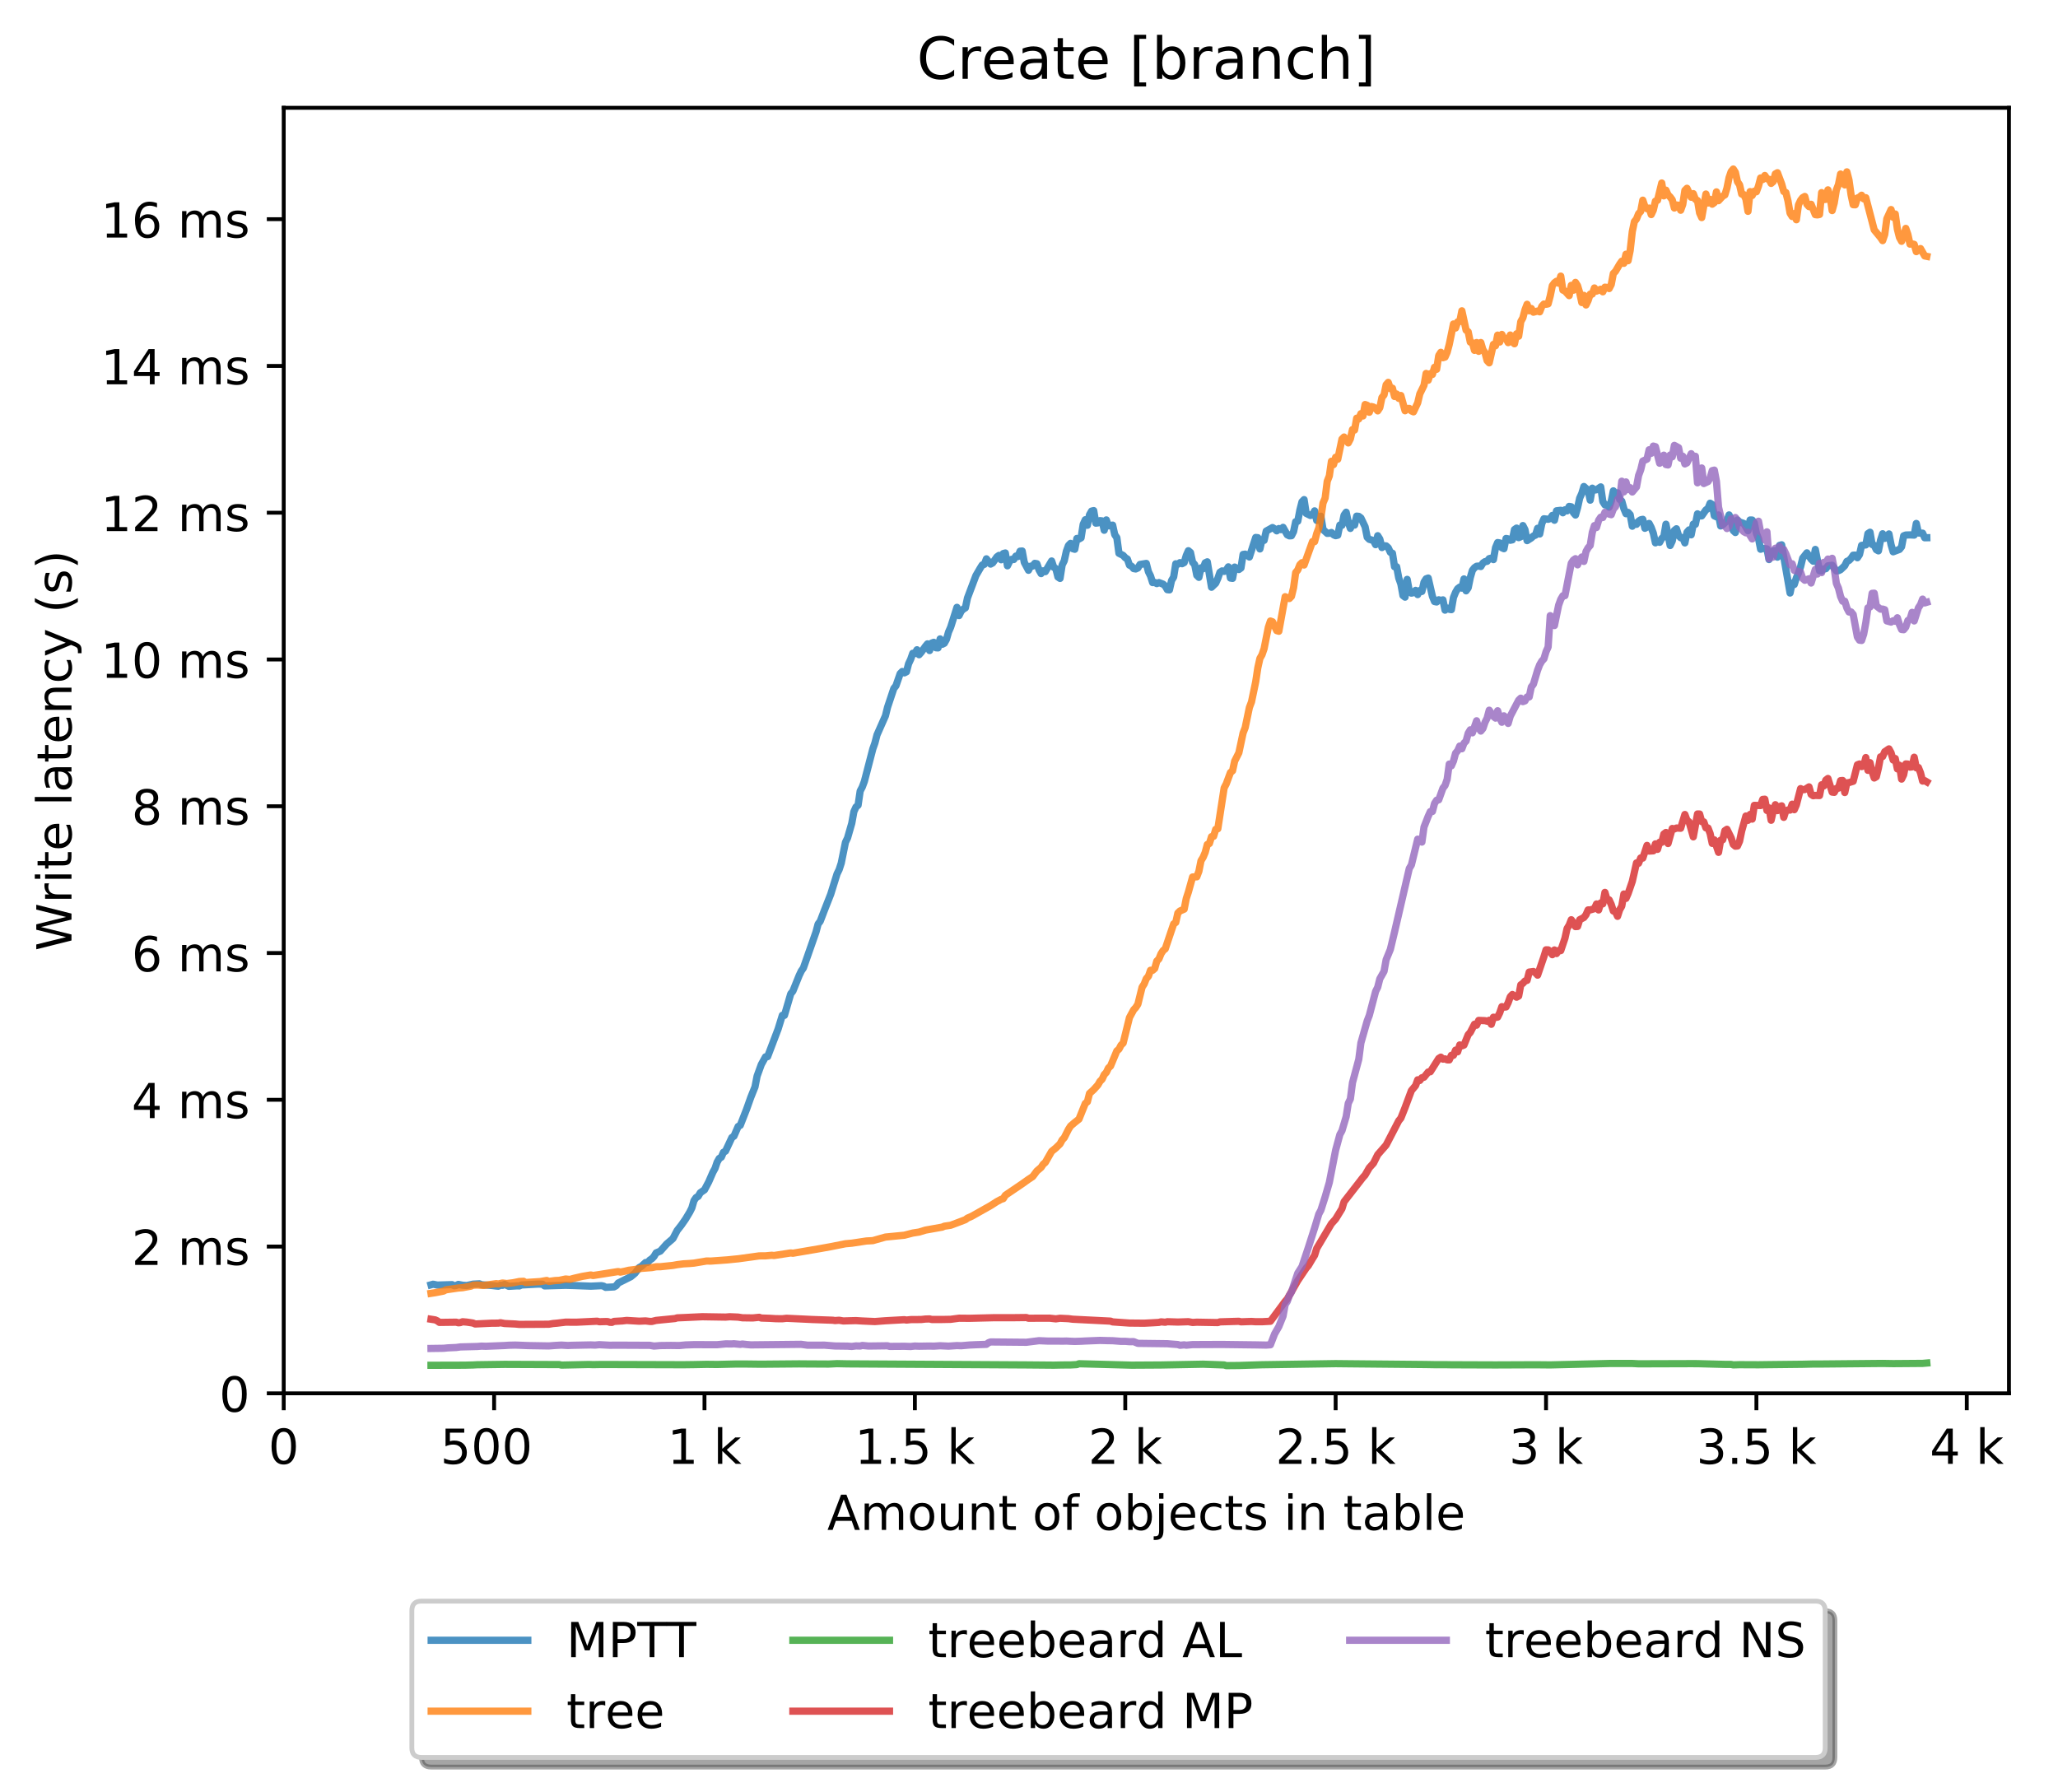 <?xml version="1.0" encoding="utf-8" standalone="no"?>
<!DOCTYPE svg PUBLIC "-//W3C//DTD SVG 1.1//EN"
  "http://www.w3.org/Graphics/SVG/1.1/DTD/svg11.dtd">
<!-- Created with matplotlib (http://matplotlib.org/) -->
<svg height="371pt" version="1.1" viewBox="0 0 426 371" width="426pt" xmlns="http://www.w3.org/2000/svg" xmlns:xlink="http://www.w3.org/1999/xlink">
 <defs>
  <style type="text/css">
*{stroke-linecap:butt;stroke-linejoin:round;}
  </style>
 </defs>
 <g id="figure_1">
  <g id="patch_1">
   <path d="M 0 371.002 
L 426.551 371.002 
L 426.551 0 
L 0 0 
z
" style="fill:#ffffff;"/>
  </g>
  <g id="axes_1">
   <g id="patch_2">
    <path d="M 58.731 288.43 
L 415.851 288.43 
L 415.851 22.318 
L 58.731 22.318 
z
" style="fill:#ffffff;"/>
   </g>
   <g id="matplotlib.axis_1">
    <g id="xtick_1">
     <g id="line2d_1">
      <defs>
       <path d="M 0 0 
L 0 3.5 
" id="mcb0abacd17" style="stroke:#000000;stroke-width:0.8;"/>
      </defs>
      <g>
       <use style="stroke:#000000;stroke-width:0.8;" x="58.731" xlink:href="#mcb0abacd17" y="288.43"/>
      </g>
     </g>
     <g id="text_1">
      <!-- 0 -->
      <defs>
       <path d="M 31.781 66.406 
Q 24.172 66.406 20.328 58.906 
Q 16.5 51.422 16.5 36.375 
Q 16.5 21.391 20.328 13.891 
Q 24.172 6.391 31.781 6.391 
Q 39.453 6.391 43.281 13.891 
Q 47.125 21.391 47.125 36.375 
Q 47.125 51.422 43.281 58.906 
Q 39.453 66.406 31.781 66.406 
z
M 31.781 74.219 
Q 44.047 74.219 50.516 64.516 
Q 56.984 54.828 56.984 36.375 
Q 56.984 17.969 50.516 8.266 
Q 44.047 -1.422 31.781 -1.422 
Q 19.531 -1.422 13.062 8.266 
Q 6.594 17.969 6.594 36.375 
Q 6.594 54.828 13.062 64.516 
Q 19.531 74.219 31.781 74.219 
z
" id="DejaVuSans-30"/>
      </defs>
      <g transform="translate(55.55 303.029)scale(0.1 -0.1)">
       <use xlink:href="#DejaVuSans-30"/>
      </g>
     </g>
    </g>
    <g id="xtick_2">
     <g id="line2d_2">
      <g>
       <use style="stroke:#000000;stroke-width:0.8;" x="102.28" xlink:href="#mcb0abacd17" y="288.43"/>
      </g>
     </g>
     <g id="text_2">
      <!-- 500  -->
      <defs>
       <path d="M 10.797 72.906 
L 49.516 72.906 
L 49.516 64.594 
L 19.828 64.594 
L 19.828 46.734 
Q 21.969 47.469 24.109 47.828 
Q 26.266 48.188 28.422 48.188 
Q 40.625 48.188 47.75 41.5 
Q 54.891 34.812 54.891 23.391 
Q 54.891 11.625 47.562 5.094 
Q 40.234 -1.422 26.906 -1.422 
Q 22.312 -1.422 17.547 -0.641 
Q 12.797 0.141 7.719 1.703 
L 7.719 11.625 
Q 12.109 9.234 16.797 8.062 
Q 21.484 6.891 26.703 6.891 
Q 35.156 6.891 40.078 11.328 
Q 45.016 15.766 45.016 23.391 
Q 45.016 31 40.078 35.438 
Q 35.156 39.891 26.703 39.891 
Q 22.75 39.891 18.812 39.016 
Q 14.891 38.141 10.797 36.281 
z
" id="DejaVuSans-35"/>
       <path id="DejaVuSans-20"/>
      </defs>
      <g transform="translate(91.147 303.029)scale(0.1 -0.1)">
       <use xlink:href="#DejaVuSans-35"/>
       <use x="63.623" xlink:href="#DejaVuSans-30"/>
       <use x="127.246" xlink:href="#DejaVuSans-30"/>
       <use x="190.869" xlink:href="#DejaVuSans-20"/>
      </g>
     </g>
    </g>
    <g id="xtick_3">
     <g id="line2d_3">
      <g>
       <use style="stroke:#000000;stroke-width:0.8;" x="145.828" xlink:href="#mcb0abacd17" y="288.43"/>
      </g>
     </g>
     <g id="text_3">
      <!-- 1 k -->
      <defs>
       <path d="M 12.406 8.297 
L 28.516 8.297 
L 28.516 63.922 
L 10.984 60.406 
L 10.984 69.391 
L 28.422 72.906 
L 38.281 72.906 
L 38.281 8.297 
L 54.391 8.297 
L 54.391 0 
L 12.406 0 
z
" id="DejaVuSans-31"/>
       <path d="M 9.078 75.984 
L 18.109 75.984 
L 18.109 31.109 
L 44.922 54.688 
L 56.391 54.688 
L 27.391 29.109 
L 57.625 0 
L 45.906 0 
L 18.109 26.703 
L 18.109 0 
L 9.078 0 
z
" id="DejaVuSans-6b"/>
      </defs>
      <g transform="translate(138.163 303.029)scale(0.1 -0.1)">
       <use xlink:href="#DejaVuSans-31"/>
       <use x="63.623" xlink:href="#DejaVuSans-20"/>
       <use x="95.41" xlink:href="#DejaVuSans-6b"/>
      </g>
     </g>
    </g>
    <g id="xtick_4">
     <g id="line2d_4">
      <g>
       <use style="stroke:#000000;stroke-width:0.8;" x="189.377" xlink:href="#mcb0abacd17" y="288.43"/>
      </g>
     </g>
     <g id="text_4">
      <!-- 1.5 k -->
      <defs>
       <path d="M 10.688 12.406 
L 21 12.406 
L 21 0 
L 10.688 0 
z
" id="DejaVuSans-2e"/>
      </defs>
      <g transform="translate(176.941 303.029)scale(0.1 -0.1)">
       <use xlink:href="#DejaVuSans-31"/>
       <use x="63.623" xlink:href="#DejaVuSans-2e"/>
       <use x="95.41" xlink:href="#DejaVuSans-35"/>
       <use x="159.033" xlink:href="#DejaVuSans-20"/>
       <use x="190.82" xlink:href="#DejaVuSans-6b"/>
      </g>
     </g>
    </g>
    <g id="xtick_5">
     <g id="line2d_5">
      <g>
       <use style="stroke:#000000;stroke-width:0.8;" x="232.926" xlink:href="#mcb0abacd17" y="288.43"/>
      </g>
     </g>
     <g id="text_5">
      <!-- 2 k -->
      <defs>
       <path d="M 19.188 8.297 
L 53.609 8.297 
L 53.609 0 
L 7.328 0 
L 7.328 8.297 
Q 12.938 14.109 22.625 23.891 
Q 32.328 33.688 34.812 36.531 
Q 39.547 41.844 41.422 45.531 
Q 43.312 49.219 43.312 52.781 
Q 43.312 58.594 39.234 62.25 
Q 35.156 65.922 28.609 65.922 
Q 23.969 65.922 18.812 64.312 
Q 13.672 62.703 7.812 59.422 
L 7.812 69.391 
Q 13.766 71.781 18.938 73 
Q 24.125 74.219 28.422 74.219 
Q 39.75 74.219 46.484 68.547 
Q 53.219 62.891 53.219 53.422 
Q 53.219 48.922 51.531 44.891 
Q 49.859 40.875 45.406 35.406 
Q 44.188 33.984 37.641 27.219 
Q 31.109 20.453 19.188 8.297 
z
" id="DejaVuSans-32"/>
      </defs>
      <g transform="translate(225.26 303.029)scale(0.1 -0.1)">
       <use xlink:href="#DejaVuSans-32"/>
       <use x="63.623" xlink:href="#DejaVuSans-20"/>
       <use x="95.41" xlink:href="#DejaVuSans-6b"/>
      </g>
     </g>
    </g>
    <g id="xtick_6">
     <g id="line2d_6">
      <g>
       <use style="stroke:#000000;stroke-width:0.8;" x="276.474" xlink:href="#mcb0abacd17" y="288.43"/>
      </g>
     </g>
     <g id="text_6">
      <!-- 2.5 k -->
      <g transform="translate(264.038 303.029)scale(0.1 -0.1)">
       <use xlink:href="#DejaVuSans-32"/>
       <use x="63.623" xlink:href="#DejaVuSans-2e"/>
       <use x="95.41" xlink:href="#DejaVuSans-35"/>
       <use x="159.033" xlink:href="#DejaVuSans-20"/>
       <use x="190.82" xlink:href="#DejaVuSans-6b"/>
      </g>
     </g>
    </g>
    <g id="xtick_7">
     <g id="line2d_7">
      <g>
       <use style="stroke:#000000;stroke-width:0.8;" x="320.023" xlink:href="#mcb0abacd17" y="288.43"/>
      </g>
     </g>
     <g id="text_7">
      <!-- 3 k -->
      <defs>
       <path d="M 40.578 39.312 
Q 47.656 37.797 51.625 33 
Q 55.609 28.219 55.609 21.188 
Q 55.609 10.406 48.188 4.484 
Q 40.766 -1.422 27.094 -1.422 
Q 22.516 -1.422 17.656 -0.516 
Q 12.797 0.391 7.625 2.203 
L 7.625 11.719 
Q 11.719 9.328 16.594 8.109 
Q 21.484 6.891 26.812 6.891 
Q 36.078 6.891 40.938 10.547 
Q 45.797 14.203 45.797 21.188 
Q 45.797 27.641 41.281 31.266 
Q 36.766 34.906 28.719 34.906 
L 20.219 34.906 
L 20.219 43.016 
L 29.109 43.016 
Q 36.375 43.016 40.234 45.922 
Q 44.094 48.828 44.094 54.297 
Q 44.094 59.906 40.109 62.906 
Q 36.141 65.922 28.719 65.922 
Q 24.656 65.922 20.016 65.031 
Q 15.375 64.156 9.812 62.312 
L 9.812 71.094 
Q 15.438 72.656 20.344 73.438 
Q 25.25 74.219 29.594 74.219 
Q 40.828 74.219 47.359 69.109 
Q 53.906 64.016 53.906 55.328 
Q 53.906 49.266 50.438 45.094 
Q 46.969 40.922 40.578 39.312 
z
" id="DejaVuSans-33"/>
      </defs>
      <g transform="translate(312.357 303.029)scale(0.1 -0.1)">
       <use xlink:href="#DejaVuSans-33"/>
       <use x="63.623" xlink:href="#DejaVuSans-20"/>
       <use x="95.41" xlink:href="#DejaVuSans-6b"/>
      </g>
     </g>
    </g>
    <g id="xtick_8">
     <g id="line2d_8">
      <g>
       <use style="stroke:#000000;stroke-width:0.8;" x="363.571" xlink:href="#mcb0abacd17" y="288.43"/>
      </g>
     </g>
     <g id="text_8">
      <!-- 3.5 k -->
      <g transform="translate(351.135 303.029)scale(0.1 -0.1)">
       <use xlink:href="#DejaVuSans-33"/>
       <use x="63.623" xlink:href="#DejaVuSans-2e"/>
       <use x="95.41" xlink:href="#DejaVuSans-35"/>
       <use x="159.033" xlink:href="#DejaVuSans-20"/>
       <use x="190.82" xlink:href="#DejaVuSans-6b"/>
      </g>
     </g>
    </g>
    <g id="xtick_9">
     <g id="line2d_9">
      <g>
       <use style="stroke:#000000;stroke-width:0.8;" x="407.12" xlink:href="#mcb0abacd17" y="288.43"/>
      </g>
     </g>
     <g id="text_9">
      <!-- 4 k -->
      <defs>
       <path d="M 37.797 64.312 
L 12.891 25.391 
L 37.797 25.391 
z
M 35.203 72.906 
L 47.609 72.906 
L 47.609 25.391 
L 58.016 25.391 
L 58.016 17.188 
L 47.609 17.188 
L 47.609 0 
L 37.797 0 
L 37.797 17.188 
L 4.891 17.188 
L 4.891 26.703 
z
" id="DejaVuSans-34"/>
      </defs>
      <g transform="translate(399.454 303.029)scale(0.1 -0.1)">
       <use xlink:href="#DejaVuSans-34"/>
       <use x="63.623" xlink:href="#DejaVuSans-20"/>
       <use x="95.41" xlink:href="#DejaVuSans-6b"/>
      </g>
     </g>
    </g>
    <g id="text_10">
     <!-- Amount of objects in table -->
     <defs>
      <path d="M 34.188 63.188 
L 20.797 26.906 
L 47.609 26.906 
z
M 28.609 72.906 
L 39.797 72.906 
L 67.578 0 
L 57.328 0 
L 50.688 18.703 
L 17.828 18.703 
L 11.188 0 
L 0.781 0 
z
" id="DejaVuSans-41"/>
      <path d="M 52 44.188 
Q 55.375 50.25 60.062 53.125 
Q 64.75 56 71.094 56 
Q 79.641 56 84.281 50.016 
Q 88.922 44.047 88.922 33.016 
L 88.922 0 
L 79.891 0 
L 79.891 32.719 
Q 79.891 40.578 77.094 44.375 
Q 74.312 48.188 68.609 48.188 
Q 61.625 48.188 57.562 43.547 
Q 53.516 38.922 53.516 30.906 
L 53.516 0 
L 44.484 0 
L 44.484 32.719 
Q 44.484 40.625 41.703 44.406 
Q 38.922 48.188 33.109 48.188 
Q 26.219 48.188 22.156 43.531 
Q 18.109 38.875 18.109 30.906 
L 18.109 0 
L 9.078 0 
L 9.078 54.688 
L 18.109 54.688 
L 18.109 46.188 
Q 21.188 51.219 25.484 53.609 
Q 29.781 56 35.688 56 
Q 41.656 56 45.828 52.969 
Q 50 49.953 52 44.188 
z
" id="DejaVuSans-6d"/>
      <path d="M 30.609 48.391 
Q 23.391 48.391 19.188 42.75 
Q 14.984 37.109 14.984 27.297 
Q 14.984 17.484 19.156 11.844 
Q 23.344 6.203 30.609 6.203 
Q 37.797 6.203 41.984 11.859 
Q 46.188 17.531 46.188 27.297 
Q 46.188 37.016 41.984 42.703 
Q 37.797 48.391 30.609 48.391 
z
M 30.609 56 
Q 42.328 56 49.016 48.375 
Q 55.719 40.766 55.719 27.297 
Q 55.719 13.875 49.016 6.219 
Q 42.328 -1.422 30.609 -1.422 
Q 18.844 -1.422 12.172 6.219 
Q 5.516 13.875 5.516 27.297 
Q 5.516 40.766 12.172 48.375 
Q 18.844 56 30.609 56 
z
" id="DejaVuSans-6f"/>
      <path d="M 8.5 21.578 
L 8.5 54.688 
L 17.484 54.688 
L 17.484 21.922 
Q 17.484 14.156 20.5 10.266 
Q 23.531 6.391 29.594 6.391 
Q 36.859 6.391 41.078 11.031 
Q 45.312 15.672 45.312 23.688 
L 45.312 54.688 
L 54.297 54.688 
L 54.297 0 
L 45.312 0 
L 45.312 8.406 
Q 42.047 3.422 37.719 1 
Q 33.406 -1.422 27.688 -1.422 
Q 18.266 -1.422 13.375 4.438 
Q 8.5 10.297 8.5 21.578 
z
M 31.109 56 
z
" id="DejaVuSans-75"/>
      <path d="M 54.891 33.016 
L 54.891 0 
L 45.906 0 
L 45.906 32.719 
Q 45.906 40.484 42.875 44.328 
Q 39.844 48.188 33.797 48.188 
Q 26.516 48.188 22.312 43.547 
Q 18.109 38.922 18.109 30.906 
L 18.109 0 
L 9.078 0 
L 9.078 54.688 
L 18.109 54.688 
L 18.109 46.188 
Q 21.344 51.125 25.703 53.562 
Q 30.078 56 35.797 56 
Q 45.219 56 50.047 50.172 
Q 54.891 44.344 54.891 33.016 
z
" id="DejaVuSans-6e"/>
      <path d="M 18.312 70.219 
L 18.312 54.688 
L 36.812 54.688 
L 36.812 47.703 
L 18.312 47.703 
L 18.312 18.016 
Q 18.312 11.328 20.141 9.422 
Q 21.969 7.516 27.594 7.516 
L 36.812 7.516 
L 36.812 0 
L 27.594 0 
Q 17.188 0 13.234 3.875 
Q 9.281 7.766 9.281 18.016 
L 9.281 47.703 
L 2.688 47.703 
L 2.688 54.688 
L 9.281 54.688 
L 9.281 70.219 
z
" id="DejaVuSans-74"/>
      <path d="M 37.109 75.984 
L 37.109 68.5 
L 28.516 68.5 
Q 23.688 68.5 21.797 66.547 
Q 19.922 64.594 19.922 59.516 
L 19.922 54.688 
L 34.719 54.688 
L 34.719 47.703 
L 19.922 47.703 
L 19.922 0 
L 10.891 0 
L 10.891 47.703 
L 2.297 47.703 
L 2.297 54.688 
L 10.891 54.688 
L 10.891 58.5 
Q 10.891 67.625 15.141 71.797 
Q 19.391 75.984 28.609 75.984 
z
" id="DejaVuSans-66"/>
      <path d="M 48.688 27.297 
Q 48.688 37.203 44.609 42.844 
Q 40.531 48.484 33.406 48.484 
Q 26.266 48.484 22.188 42.844 
Q 18.109 37.203 18.109 27.297 
Q 18.109 17.391 22.188 11.75 
Q 26.266 6.109 33.406 6.109 
Q 40.531 6.109 44.609 11.75 
Q 48.688 17.391 48.688 27.297 
z
M 18.109 46.391 
Q 20.953 51.266 25.266 53.625 
Q 29.594 56 35.594 56 
Q 45.562 56 51.781 48.094 
Q 58.016 40.188 58.016 27.297 
Q 58.016 14.406 51.781 6.484 
Q 45.562 -1.422 35.594 -1.422 
Q 29.594 -1.422 25.266 0.953 
Q 20.953 3.328 18.109 8.203 
L 18.109 0 
L 9.078 0 
L 9.078 75.984 
L 18.109 75.984 
z
" id="DejaVuSans-62"/>
      <path d="M 9.422 54.688 
L 18.406 54.688 
L 18.406 -0.984 
Q 18.406 -11.422 14.422 -16.109 
Q 10.453 -20.797 1.609 -20.797 
L -1.812 -20.797 
L -1.812 -13.188 
L 0.594 -13.188 
Q 5.719 -13.188 7.562 -10.812 
Q 9.422 -8.453 9.422 -0.984 
z
M 9.422 75.984 
L 18.406 75.984 
L 18.406 64.594 
L 9.422 64.594 
z
" id="DejaVuSans-6a"/>
      <path d="M 56.203 29.594 
L 56.203 25.203 
L 14.891 25.203 
Q 15.484 15.922 20.484 11.062 
Q 25.484 6.203 34.422 6.203 
Q 39.594 6.203 44.453 7.469 
Q 49.312 8.734 54.109 11.281 
L 54.109 2.781 
Q 49.266 0.734 44.188 -0.344 
Q 39.109 -1.422 33.891 -1.422 
Q 20.797 -1.422 13.156 6.188 
Q 5.516 13.812 5.516 26.812 
Q 5.516 40.234 12.766 48.109 
Q 20.016 56 32.328 56 
Q 43.359 56 49.781 48.891 
Q 56.203 41.797 56.203 29.594 
z
M 47.219 32.234 
Q 47.125 39.594 43.094 43.984 
Q 39.062 48.391 32.422 48.391 
Q 24.906 48.391 20.391 44.141 
Q 15.875 39.891 15.188 32.172 
z
" id="DejaVuSans-65"/>
      <path d="M 48.781 52.594 
L 48.781 44.188 
Q 44.969 46.297 41.141 47.344 
Q 37.312 48.391 33.406 48.391 
Q 24.656 48.391 19.812 42.844 
Q 14.984 37.312 14.984 27.297 
Q 14.984 17.281 19.812 11.734 
Q 24.656 6.203 33.406 6.203 
Q 37.312 6.203 41.141 7.25 
Q 44.969 8.297 48.781 10.406 
L 48.781 2.094 
Q 45.016 0.344 40.984 -0.531 
Q 36.969 -1.422 32.422 -1.422 
Q 20.062 -1.422 12.781 6.344 
Q 5.516 14.109 5.516 27.297 
Q 5.516 40.672 12.859 48.328 
Q 20.219 56 33.016 56 
Q 37.156 56 41.109 55.141 
Q 45.062 54.297 48.781 52.594 
z
" id="DejaVuSans-63"/>
      <path d="M 44.281 53.078 
L 44.281 44.578 
Q 40.484 46.531 36.375 47.5 
Q 32.281 48.484 27.875 48.484 
Q 21.188 48.484 17.844 46.438 
Q 14.5 44.391 14.5 40.281 
Q 14.5 37.156 16.891 35.375 
Q 19.281 33.594 26.516 31.984 
L 29.594 31.297 
Q 39.156 29.25 43.188 25.516 
Q 47.219 21.781 47.219 15.094 
Q 47.219 7.469 41.188 3.016 
Q 35.156 -1.422 24.609 -1.422 
Q 20.219 -1.422 15.453 -0.562 
Q 10.688 0.297 5.422 2 
L 5.422 11.281 
Q 10.406 8.688 15.234 7.391 
Q 20.062 6.109 24.812 6.109 
Q 31.156 6.109 34.562 8.281 
Q 37.984 10.453 37.984 14.406 
Q 37.984 18.062 35.516 20.016 
Q 33.062 21.969 24.703 23.781 
L 21.578 24.516 
Q 13.234 26.266 9.516 29.906 
Q 5.812 33.547 5.812 39.891 
Q 5.812 47.609 11.281 51.797 
Q 16.75 56 26.812 56 
Q 31.781 56 36.172 55.266 
Q 40.578 54.547 44.281 53.078 
z
" id="DejaVuSans-73"/>
      <path d="M 9.422 54.688 
L 18.406 54.688 
L 18.406 0 
L 9.422 0 
z
M 9.422 75.984 
L 18.406 75.984 
L 18.406 64.594 
L 9.422 64.594 
z
" id="DejaVuSans-69"/>
      <path d="M 34.281 27.484 
Q 23.391 27.484 19.188 25 
Q 14.984 22.516 14.984 16.5 
Q 14.984 11.719 18.141 8.906 
Q 21.297 6.109 26.703 6.109 
Q 34.188 6.109 38.703 11.406 
Q 43.219 16.703 43.219 25.484 
L 43.219 27.484 
z
M 52.203 31.203 
L 52.203 0 
L 43.219 0 
L 43.219 8.297 
Q 40.141 3.328 35.547 0.953 
Q 30.953 -1.422 24.312 -1.422 
Q 15.922 -1.422 10.953 3.297 
Q 6 8.016 6 15.922 
Q 6 25.141 12.172 29.828 
Q 18.359 34.516 30.609 34.516 
L 43.219 34.516 
L 43.219 35.406 
Q 43.219 41.609 39.141 45 
Q 35.062 48.391 27.688 48.391 
Q 23 48.391 18.547 47.266 
Q 14.109 46.141 10.016 43.891 
L 10.016 52.203 
Q 14.938 54.109 19.578 55.047 
Q 24.219 56 28.609 56 
Q 40.484 56 46.344 49.844 
Q 52.203 43.703 52.203 31.203 
z
" id="DejaVuSans-61"/>
      <path d="M 9.422 75.984 
L 18.406 75.984 
L 18.406 0 
L 9.422 0 
z
" id="DejaVuSans-6c"/>
     </defs>
     <g transform="translate(171.233 316.707)scale(0.1 -0.1)">
      <use xlink:href="#DejaVuSans-41"/>
      <use x="68.408" xlink:href="#DejaVuSans-6d"/>
      <use x="165.82" xlink:href="#DejaVuSans-6f"/>
      <use x="227.002" xlink:href="#DejaVuSans-75"/>
      <use x="290.381" xlink:href="#DejaVuSans-6e"/>
      <use x="353.76" xlink:href="#DejaVuSans-74"/>
      <use x="392.969" xlink:href="#DejaVuSans-20"/>
      <use x="424.756" xlink:href="#DejaVuSans-6f"/>
      <use x="485.938" xlink:href="#DejaVuSans-66"/>
      <use x="521.143" xlink:href="#DejaVuSans-20"/>
      <use x="552.93" xlink:href="#DejaVuSans-6f"/>
      <use x="614.111" xlink:href="#DejaVuSans-62"/>
      <use x="677.588" xlink:href="#DejaVuSans-6a"/>
      <use x="705.371" xlink:href="#DejaVuSans-65"/>
      <use x="766.895" xlink:href="#DejaVuSans-63"/>
      <use x="821.875" xlink:href="#DejaVuSans-74"/>
      <use x="861.084" xlink:href="#DejaVuSans-73"/>
      <use x="913.184" xlink:href="#DejaVuSans-20"/>
      <use x="944.971" xlink:href="#DejaVuSans-69"/>
      <use x="972.754" xlink:href="#DejaVuSans-6e"/>
      <use x="1036.133" xlink:href="#DejaVuSans-20"/>
      <use x="1067.92" xlink:href="#DejaVuSans-74"/>
      <use x="1107.129" xlink:href="#DejaVuSans-61"/>
      <use x="1168.408" xlink:href="#DejaVuSans-62"/>
      <use x="1231.885" xlink:href="#DejaVuSans-6c"/>
      <use x="1259.668" xlink:href="#DejaVuSans-65"/>
     </g>
    </g>
   </g>
   <g id="matplotlib.axis_2">
    <g id="ytick_1">
     <g id="line2d_10">
      <defs>
       <path d="M 0 0 
L -3.5 0 
" id="m88d4051763" style="stroke:#000000;stroke-width:0.8;"/>
      </defs>
      <g>
       <use style="stroke:#000000;stroke-width:0.8;" x="58.731" xlink:href="#m88d4051763" y="288.43"/>
      </g>
     </g>
     <g id="text_11">
      <!-- 0 -->
      <g transform="translate(45.369 292.229)scale(0.1 -0.1)">
       <use xlink:href="#DejaVuSans-30"/>
      </g>
     </g>
    </g>
    <g id="ytick_2">
     <g id="line2d_11">
      <g>
       <use style="stroke:#000000;stroke-width:0.8;" x="58.731" xlink:href="#m88d4051763" y="258.048"/>
      </g>
     </g>
     <g id="text_12">
      <!-- 2 ms -->
      <g transform="translate(27.241 261.847)scale(0.1 -0.1)">
       <use xlink:href="#DejaVuSans-32"/>
       <use x="63.623" xlink:href="#DejaVuSans-20"/>
       <use x="95.41" xlink:href="#DejaVuSans-6d"/>
       <use x="192.822" xlink:href="#DejaVuSans-73"/>
      </g>
     </g>
    </g>
    <g id="ytick_3">
     <g id="line2d_12">
      <g>
       <use style="stroke:#000000;stroke-width:0.8;" x="58.731" xlink:href="#m88d4051763" y="227.666"/>
      </g>
     </g>
     <g id="text_13">
      <!-- 4 ms -->
      <g transform="translate(27.241 231.465)scale(0.1 -0.1)">
       <use xlink:href="#DejaVuSans-34"/>
       <use x="63.623" xlink:href="#DejaVuSans-20"/>
       <use x="95.41" xlink:href="#DejaVuSans-6d"/>
       <use x="192.822" xlink:href="#DejaVuSans-73"/>
      </g>
     </g>
    </g>
    <g id="ytick_4">
     <g id="line2d_13">
      <g>
       <use style="stroke:#000000;stroke-width:0.8;" x="58.731" xlink:href="#m88d4051763" y="197.284"/>
      </g>
     </g>
     <g id="text_14">
      <!-- 6 ms -->
      <defs>
       <path d="M 33.016 40.375 
Q 26.375 40.375 22.484 35.828 
Q 18.609 31.297 18.609 23.391 
Q 18.609 15.531 22.484 10.953 
Q 26.375 6.391 33.016 6.391 
Q 39.656 6.391 43.531 10.953 
Q 47.406 15.531 47.406 23.391 
Q 47.406 31.297 43.531 35.828 
Q 39.656 40.375 33.016 40.375 
z
M 52.594 71.297 
L 52.594 62.312 
Q 48.875 64.062 45.094 64.984 
Q 41.312 65.922 37.594 65.922 
Q 27.828 65.922 22.672 59.328 
Q 17.531 52.734 16.797 39.406 
Q 19.672 43.656 24.016 45.922 
Q 28.375 48.188 33.594 48.188 
Q 44.578 48.188 50.953 41.516 
Q 57.328 34.859 57.328 23.391 
Q 57.328 12.156 50.688 5.359 
Q 44.047 -1.422 33.016 -1.422 
Q 20.359 -1.422 13.672 8.266 
Q 6.984 17.969 6.984 36.375 
Q 6.984 53.656 15.188 63.938 
Q 23.391 74.219 37.203 74.219 
Q 40.922 74.219 44.703 73.484 
Q 48.484 72.75 52.594 71.297 
z
" id="DejaVuSans-36"/>
      </defs>
      <g transform="translate(27.241 201.083)scale(0.1 -0.1)">
       <use xlink:href="#DejaVuSans-36"/>
       <use x="63.623" xlink:href="#DejaVuSans-20"/>
       <use x="95.41" xlink:href="#DejaVuSans-6d"/>
       <use x="192.822" xlink:href="#DejaVuSans-73"/>
      </g>
     </g>
    </g>
    <g id="ytick_5">
     <g id="line2d_14">
      <g>
       <use style="stroke:#000000;stroke-width:0.8;" x="58.731" xlink:href="#m88d4051763" y="166.902"/>
      </g>
     </g>
     <g id="text_15">
      <!-- 8 ms -->
      <defs>
       <path d="M 31.781 34.625 
Q 24.75 34.625 20.719 30.859 
Q 16.703 27.094 16.703 20.516 
Q 16.703 13.922 20.719 10.156 
Q 24.75 6.391 31.781 6.391 
Q 38.812 6.391 42.859 10.172 
Q 46.922 13.969 46.922 20.516 
Q 46.922 27.094 42.891 30.859 
Q 38.875 34.625 31.781 34.625 
z
M 21.922 38.812 
Q 15.578 40.375 12.031 44.719 
Q 8.5 49.078 8.5 55.328 
Q 8.5 64.062 14.719 69.141 
Q 20.953 74.219 31.781 74.219 
Q 42.672 74.219 48.875 69.141 
Q 55.078 64.062 55.078 55.328 
Q 55.078 49.078 51.531 44.719 
Q 48 40.375 41.703 38.812 
Q 48.828 37.156 52.797 32.312 
Q 56.781 27.484 56.781 20.516 
Q 56.781 9.906 50.312 4.234 
Q 43.844 -1.422 31.781 -1.422 
Q 19.734 -1.422 13.25 4.234 
Q 6.781 9.906 6.781 20.516 
Q 6.781 27.484 10.781 32.312 
Q 14.797 37.156 21.922 38.812 
z
M 18.312 54.391 
Q 18.312 48.734 21.844 45.562 
Q 25.391 42.391 31.781 42.391 
Q 38.141 42.391 41.719 45.562 
Q 45.312 48.734 45.312 54.391 
Q 45.312 60.062 41.719 63.234 
Q 38.141 66.406 31.781 66.406 
Q 25.391 66.406 21.844 63.234 
Q 18.312 60.062 18.312 54.391 
z
" id="DejaVuSans-38"/>
      </defs>
      <g transform="translate(27.241 170.701)scale(0.1 -0.1)">
       <use xlink:href="#DejaVuSans-38"/>
       <use x="63.623" xlink:href="#DejaVuSans-20"/>
       <use x="95.41" xlink:href="#DejaVuSans-6d"/>
       <use x="192.822" xlink:href="#DejaVuSans-73"/>
      </g>
     </g>
    </g>
    <g id="ytick_6">
     <g id="line2d_15">
      <g>
       <use style="stroke:#000000;stroke-width:0.8;" x="58.731" xlink:href="#m88d4051763" y="136.52"/>
      </g>
     </g>
     <g id="text_16">
      <!-- 10 ms -->
      <g transform="translate(20.878 140.319)scale(0.1 -0.1)">
       <use xlink:href="#DejaVuSans-31"/>
       <use x="63.623" xlink:href="#DejaVuSans-30"/>
       <use x="127.246" xlink:href="#DejaVuSans-20"/>
       <use x="159.033" xlink:href="#DejaVuSans-6d"/>
       <use x="256.445" xlink:href="#DejaVuSans-73"/>
      </g>
     </g>
    </g>
    <g id="ytick_7">
     <g id="line2d_16">
      <g>
       <use style="stroke:#000000;stroke-width:0.8;" x="58.731" xlink:href="#m88d4051763" y="106.138"/>
      </g>
     </g>
     <g id="text_17">
      <!-- 12 ms -->
      <g transform="translate(20.878 109.937)scale(0.1 -0.1)">
       <use xlink:href="#DejaVuSans-31"/>
       <use x="63.623" xlink:href="#DejaVuSans-32"/>
       <use x="127.246" xlink:href="#DejaVuSans-20"/>
       <use x="159.033" xlink:href="#DejaVuSans-6d"/>
       <use x="256.445" xlink:href="#DejaVuSans-73"/>
      </g>
     </g>
    </g>
    <g id="ytick_8">
     <g id="line2d_17">
      <g>
       <use style="stroke:#000000;stroke-width:0.8;" x="58.731" xlink:href="#m88d4051763" y="75.756"/>
      </g>
     </g>
     <g id="text_18">
      <!-- 14 ms -->
      <g transform="translate(20.878 79.555)scale(0.1 -0.1)">
       <use xlink:href="#DejaVuSans-31"/>
       <use x="63.623" xlink:href="#DejaVuSans-34"/>
       <use x="127.246" xlink:href="#DejaVuSans-20"/>
       <use x="159.033" xlink:href="#DejaVuSans-6d"/>
       <use x="256.445" xlink:href="#DejaVuSans-73"/>
      </g>
     </g>
    </g>
    <g id="ytick_9">
     <g id="line2d_18">
      <g>
       <use style="stroke:#000000;stroke-width:0.8;" x="58.731" xlink:href="#m88d4051763" y="45.373"/>
      </g>
     </g>
     <g id="text_19">
      <!-- 16 ms -->
      <g transform="translate(20.878 49.173)scale(0.1 -0.1)">
       <use xlink:href="#DejaVuSans-31"/>
       <use x="63.623" xlink:href="#DejaVuSans-36"/>
       <use x="127.246" xlink:href="#DejaVuSans-20"/>
       <use x="159.033" xlink:href="#DejaVuSans-6d"/>
       <use x="256.445" xlink:href="#DejaVuSans-73"/>
      </g>
     </g>
    </g>
    <g id="text_20">
     <!-- Write latency (s) -->
     <defs>
      <path d="M 3.328 72.906 
L 13.281 72.906 
L 28.609 11.281 
L 43.891 72.906 
L 54.984 72.906 
L 70.312 11.281 
L 85.594 72.906 
L 95.609 72.906 
L 77.297 0 
L 64.891 0 
L 49.516 63.281 
L 33.984 0 
L 21.578 0 
z
" id="DejaVuSans-57"/>
      <path d="M 41.109 46.297 
Q 39.594 47.172 37.812 47.578 
Q 36.031 48 33.891 48 
Q 26.266 48 22.188 43.047 
Q 18.109 38.094 18.109 28.812 
L 18.109 0 
L 9.078 0 
L 9.078 54.688 
L 18.109 54.688 
L 18.109 46.188 
Q 20.953 51.172 25.484 53.578 
Q 30.031 56 36.531 56 
Q 37.453 56 38.578 55.875 
Q 39.703 55.766 41.062 55.516 
z
" id="DejaVuSans-72"/>
      <path d="M 32.172 -5.078 
Q 28.375 -14.844 24.75 -17.812 
Q 21.141 -20.797 15.094 -20.797 
L 7.906 -20.797 
L 7.906 -13.281 
L 13.188 -13.281 
Q 16.891 -13.281 18.938 -11.516 
Q 21 -9.766 23.484 -3.219 
L 25.094 0.875 
L 2.984 54.688 
L 12.5 54.688 
L 29.594 11.922 
L 46.688 54.688 
L 56.203 54.688 
z
" id="DejaVuSans-79"/>
      <path d="M 31 75.875 
Q 24.469 64.656 21.281 53.656 
Q 18.109 42.672 18.109 31.391 
Q 18.109 20.125 21.312 9.062 
Q 24.516 -2 31 -13.188 
L 23.188 -13.188 
Q 15.875 -1.703 12.234 9.375 
Q 8.594 20.453 8.594 31.391 
Q 8.594 42.281 12.203 53.312 
Q 15.828 64.359 23.188 75.875 
z
" id="DejaVuSans-28"/>
      <path d="M 8.016 75.875 
L 15.828 75.875 
Q 23.141 64.359 26.781 53.312 
Q 30.422 42.281 30.422 31.391 
Q 30.422 20.453 26.781 9.375 
Q 23.141 -1.703 15.828 -13.188 
L 8.016 -13.188 
Q 14.5 -2 17.703 9.062 
Q 20.906 20.125 20.906 31.391 
Q 20.906 42.672 17.703 53.656 
Q 14.5 64.656 8.016 75.875 
z
" id="DejaVuSans-29"/>
     </defs>
     <g transform="translate(14.798 196.848)rotate(-90)scale(0.1 -0.1)">
      <use xlink:href="#DejaVuSans-57"/>
      <use x="98.814" xlink:href="#DejaVuSans-72"/>
      <use x="139.928" xlink:href="#DejaVuSans-69"/>
      <use x="167.711" xlink:href="#DejaVuSans-74"/>
      <use x="206.92" xlink:href="#DejaVuSans-65"/>
      <use x="268.443" xlink:href="#DejaVuSans-20"/>
      <use x="300.23" xlink:href="#DejaVuSans-6c"/>
      <use x="328.014" xlink:href="#DejaVuSans-61"/>
      <use x="389.293" xlink:href="#DejaVuSans-74"/>
      <use x="428.502" xlink:href="#DejaVuSans-65"/>
      <use x="490.025" xlink:href="#DejaVuSans-6e"/>
      <use x="553.404" xlink:href="#DejaVuSans-63"/>
      <use x="608.385" xlink:href="#DejaVuSans-79"/>
      <use x="667.564" xlink:href="#DejaVuSans-20"/>
      <use x="699.352" xlink:href="#DejaVuSans-28"/>
      <use x="738.365" xlink:href="#DejaVuSans-73"/>
      <use x="790.465" xlink:href="#DejaVuSans-29"/>
     </g>
    </g>
   </g>
   <g id="line2d_19">
    <path clip-path="url(#p428809cb0d)" d="M 89.215 265.968 
L 89.651 265.846 
L 90.522 266.021 
L 93.57 265.93 
L 94.006 266.159 
L 94.441 266.106 
L 94.877 265.883 
L 95.748 266.053 
L 96.619 266.114 
L 97.925 265.83 
L 99.231 265.756 
L 99.667 265.943 
L 101.844 266.113 
L 102.715 266.219 
L 103.151 266.259 
L 103.586 266.062 
L 104.022 266.081 
L 104.457 265.874 
L 105.328 266.285 
L 107.07 266.182 
L 107.506 266.198 
L 107.941 266.004 
L 111.425 265.817 
L 112.296 265.843 
L 112.731 266.196 
L 117.086 266.07 
L 118.828 266.12 
L 122.312 266.251 
L 124.49 266.146 
L 124.925 266.232 
L 125.361 266.494 
L 126.667 266.426 
L 127.102 266.402 
L 127.538 266.161 
L 127.973 265.598 
L 130.586 264.286 
L 131.457 263.557 
L 132.328 262.383 
L 132.764 262.158 
L 133.635 261.35 
L 134.07 261.336 
L 134.506 260.849 
L 134.941 260.557 
L 135.377 260.102 
L 135.812 259.362 
L 136.683 258.993 
L 137.99 257.521 
L 139.296 256.398 
L 140.167 254.726 
L 141.038 253.615 
L 141.909 252.361 
L 142.78 250.912 
L 143.215 250.043 
L 143.651 248.536 
L 144.086 247.909 
L 144.522 247.656 
L 144.957 246.91 
L 145.828 246.305 
L 146.699 244.661 
L 147.57 242.663 
L 148.006 241.87 
L 148.441 240.585 
L 148.877 239.813 
L 149.312 239.545 
L 149.748 238.537 
L 150.183 238.288 
L 151.49 235.483 
L 151.925 235.197 
L 152.796 233.185 
L 153.232 232.958 
L 154.538 229.624 
L 155.409 227.168 
L 156.28 224.998 
L 156.716 222.76 
L 157.586 220.365 
L 158.457 218.781 
L 158.893 218.735 
L 161.07 213.007 
L 161.941 210.18 
L 162.377 210.19 
L 163.683 205.722 
L 164.119 205.181 
L 165.425 201.935 
L 165.861 201.015 
L 166.296 200.388 
L 168.909 192.931 
L 169.345 191.284 
L 169.78 190.715 
L 170.651 188.432 
L 171.958 185.106 
L 173.264 180.908 
L 173.699 180.013 
L 174.135 178.675 
L 175.006 174.369 
L 175.441 173.462 
L 176.312 170.434 
L 176.748 168.026 
L 177.183 167.06 
L 177.619 166.692 
L 178.054 163.751 
L 178.49 162.919 
L 178.925 161.745 
L 180.667 155.043 
L 181.103 153.808 
L 181.538 152.126 
L 183.28 148.191 
L 183.716 146.423 
L 185.022 142.509 
L 185.458 141.97 
L 186.329 139.45 
L 186.764 139.006 
L 187.2 139.293 
L 187.635 139.072 
L 188.07 137.408 
L 188.506 136.479 
L 188.941 135.236 
L 189.377 135.285 
L 189.812 134.508 
L 190.248 135.536 
L 190.683 135.04 
L 191.554 133.811 
L 191.99 133.286 
L 192.425 134.665 
L 192.861 133.124 
L 193.296 132.961 
L 193.732 134.091 
L 194.167 134.124 
L 194.603 132.259 
L 195.038 133.379 
L 195.474 133.158 
L 195.909 132.361 
L 196.345 130.836 
L 196.78 129.847 
L 198.087 125.724 
L 198.522 127.429 
L 198.958 126.521 
L 199.393 126.093 
L 199.829 125.833 
L 200.264 123.789 
L 202.006 119.162 
L 202.877 117.658 
L 203.312 116.961 
L 203.748 116.828 
L 204.183 115.683 
L 205.054 116.772 
L 205.49 116.523 
L 206.361 115.273 
L 206.796 114.967 
L 207.232 115.871 
L 207.667 114.592 
L 208.103 114.474 
L 208.538 117.131 
L 208.974 116.233 
L 209.409 115.784 
L 209.845 115.824 
L 210.28 115.114 
L 210.716 115.208 
L 211.151 114.1 
L 211.587 114.063 
L 212.022 116.412 
L 212.893 118.053 
L 213.329 117.207 
L 213.764 117.18 
L 214.2 116.619 
L 214.635 116.7 
L 215.071 117.965 
L 215.506 118.741 
L 215.942 118.162 
L 216.377 118.338 
L 217.684 116.13 
L 218.119 117.432 
L 218.554 117.7 
L 218.99 119.448 
L 219.425 119.736 
L 219.861 116.956 
L 220.296 116.093 
L 220.732 114.122 
L 221.167 112.927 
L 221.603 112.481 
L 222.038 113.578 
L 222.474 113.704 
L 222.909 111.465 
L 223.345 111.585 
L 223.78 111.339 
L 224.216 108.541 
L 224.651 107.591 
L 225.087 108.737 
L 225.522 106.565 
L 225.958 105.802 
L 226.393 105.697 
L 226.829 108.296 
L 227.264 108.246 
L 227.7 107.774 
L 228.135 107.833 
L 228.571 109.768 
L 229.006 107.627 
L 229.442 108.87 
L 230.313 108.705 
L 230.748 110.675 
L 231.184 111.307 
L 231.619 114.539 
L 232.49 114.977 
L 232.926 115.46 
L 233.361 115.728 
L 233.796 116.994 
L 234.232 117.207 
L 234.667 117.709 
L 235.103 117.78 
L 235.538 117.576 
L 235.974 116.85 
L 237.28 116.633 
L 237.716 118.34 
L 238.151 119.224 
L 238.587 120.604 
L 239.022 120.564 
L 239.458 120.811 
L 239.893 120.597 
L 240.764 120.925 
L 241.2 121.31 
L 241.635 122.069 
L 242.071 122.114 
L 242.506 120.181 
L 242.942 119.46 
L 243.377 116.707 
L 243.813 116.805 
L 244.248 116.47 
L 244.684 116.692 
L 245.119 116.463 
L 245.555 114.986 
L 245.99 114.004 
L 246.426 114.373 
L 246.861 116.396 
L 247.297 116.879 
L 247.732 119.089 
L 248.168 119.518 
L 248.603 117.547 
L 249.038 117.742 
L 249.474 116.506 
L 249.909 116.303 
L 250.78 121.563 
L 251.651 120.729 
L 252.087 119.744 
L 252.522 118.472 
L 252.958 118.182 
L 253.393 118.28 
L 253.829 118.002 
L 254.264 117.342 
L 254.7 119.666 
L 255.135 119.73 
L 255.571 117.389 
L 256.442 117.894 
L 256.877 117.584 
L 257.313 114.777 
L 257.748 114.711 
L 258.184 114.898 
L 258.619 115.308 
L 259.926 111.262 
L 260.361 111.306 
L 260.797 113.638 
L 261.232 111.714 
L 261.668 111.861 
L 262.103 109.939 
L 263.41 109.209 
L 263.845 109.468 
L 264.28 109.891 
L 264.716 109.419 
L 265.151 109.642 
L 265.587 109.165 
L 266.458 110.71 
L 266.893 110.927 
L 267.329 110.903 
L 267.764 110.049 
L 268.2 107.997 
L 268.635 107.896 
L 269.071 105.585 
L 269.506 103.88 
L 269.942 103.425 
L 270.377 106.278 
L 271.248 106.705 
L 271.684 106.589 
L 272.119 105.754 
L 272.555 107.739 
L 272.99 107.208 
L 273.426 106.865 
L 273.861 109.613 
L 274.732 110.416 
L 275.168 110.385 
L 275.603 110.234 
L 276.039 110.705 
L 276.474 110.894 
L 276.91 110.789 
L 277.345 108.697 
L 277.781 108.751 
L 278.216 106.641 
L 278.651 106.036 
L 279.087 108.106 
L 279.522 109.386 
L 279.958 108.366 
L 280.393 108.7 
L 280.829 106.843 
L 281.264 106.895 
L 281.7 107.218 
L 282.571 109.045 
L 283.006 111.218 
L 283.442 111.649 
L 284.313 111.898 
L 284.748 112.755 
L 285.184 110.895 
L 285.619 111.594 
L 286.055 113.348 
L 286.49 112.978 
L 286.926 113.005 
L 287.361 113.391 
L 287.797 114.334 
L 288.232 114.527 
L 288.668 117.326 
L 289.103 117.329 
L 289.539 119.665 
L 289.974 120.895 
L 290.41 123.279 
L 290.845 123.614 
L 291.281 119.936 
L 291.716 122.346 
L 292.152 122.786 
L 292.587 122.684 
L 293.023 122.213 
L 293.458 123.087 
L 293.893 122.241 
L 294.329 122.437 
L 294.764 120.512 
L 295.2 119.822 
L 295.635 119.66 
L 296.506 123.45 
L 296.942 124.521 
L 297.377 124.616 
L 297.813 124.163 
L 298.248 124.291 
L 298.684 124.179 
L 299.119 126.306 
L 299.555 125.867 
L 299.99 126.129 
L 300.426 126.207 
L 300.861 123.688 
L 301.297 122.61 
L 301.732 121.864 
L 302.168 121.54 
L 302.603 121.75 
L 303.039 119.843 
L 303.474 122.305 
L 303.91 121.694 
L 304.345 119.572 
L 304.781 118.066 
L 305.216 117.518 
L 305.652 117.219 
L 306.087 117.178 
L 306.523 117.276 
L 306.958 116.562 
L 307.394 116.261 
L 307.829 116.199 
L 308.265 115.642 
L 308.7 115.533 
L 309.135 115.842 
L 309.571 113.357 
L 310.006 112.313 
L 310.442 112.391 
L 310.877 113.39 
L 311.313 113.585 
L 311.748 111.467 
L 312.184 111.554 
L 312.619 111.838 
L 313.055 111.75 
L 313.49 109.63 
L 313.926 109.32 
L 314.361 111.298 
L 314.797 111.11 
L 315.232 108.798 
L 315.668 109.649 
L 316.103 111.914 
L 316.974 111.361 
L 317.41 110.95 
L 317.845 110.783 
L 318.281 109.358 
L 318.716 110.539 
L 319.152 108.383 
L 319.587 107.393 
L 320.458 107.497 
L 320.894 107.352 
L 321.329 106.696 
L 321.765 107.695 
L 322.2 105.737 
L 323.071 105.635 
L 323.507 106.153 
L 323.942 105.532 
L 324.377 105.754 
L 324.813 104.831 
L 325.248 104.908 
L 325.684 106.12 
L 326.119 106.617 
L 326.555 105.098 
L 326.99 103.111 
L 327.426 102.148 
L 327.861 100.709 
L 328.732 101.512 
L 329.168 103.538 
L 329.603 101.06 
L 330.039 101.451 
L 330.474 101.383 
L 331.345 100.79 
L 331.781 103.837 
L 332.216 104.52 
L 332.652 104.549 
L 333.087 104.993 
L 333.523 103.759 
L 333.958 101.611 
L 334.394 102.15 
L 334.829 102.015 
L 335.265 103.369 
L 335.7 103.734 
L 336.136 105.288 
L 336.571 106.34 
L 337.007 106.069 
L 337.442 106.549 
L 337.878 108.931 
L 338.313 108.278 
L 338.749 108.54 
L 339.184 107.891 
L 339.619 107.596 
L 340.055 107.506 
L 340.49 109.361 
L 340.926 109.096 
L 341.361 108.357 
L 341.797 109.2 
L 342.232 110.378 
L 342.668 112.374 
L 343.103 112.03 
L 343.539 112.268 
L 343.974 111.484 
L 344.41 111.063 
L 344.845 108.516 
L 345.716 112.925 
L 346.152 112.002 
L 346.587 109.807 
L 347.023 109.461 
L 347.458 110.849 
L 347.894 111.32 
L 348.329 111.279 
L 348.765 112.388 
L 349.2 110.182 
L 349.636 109.693 
L 350.071 110.716 
L 350.507 108.498 
L 350.942 108.539 
L 351.378 106.369 
L 351.813 106.811 
L 352.249 106.796 
L 353.12 105.556 
L 353.555 105.271 
L 353.991 104.171 
L 354.426 104.434 
L 354.861 106.779 
L 355.297 106.994 
L 355.732 106.599 
L 356.168 108.88 
L 356.603 108.638 
L 357.474 107.808 
L 357.91 106.593 
L 358.345 107.522 
L 358.781 109.828 
L 359.216 110.239 
L 359.652 107.647 
L 360.087 108.06 
L 360.958 108.358 
L 361.829 109.865 
L 362.265 107.646 
L 362.7 107.654 
L 363.136 108.243 
L 363.571 110.417 
L 364.007 111.503 
L 364.442 113.698 
L 364.878 113.522 
L 365.749 113.623 
L 366.184 115.834 
L 366.62 114.703 
L 367.055 114.03 
L 367.491 113.979 
L 367.926 115.339 
L 368.362 112.9 
L 368.797 112.777 
L 370.539 122.762 
L 370.974 120.699 
L 371.41 120.996 
L 371.845 119.609 
L 372.281 118.612 
L 372.716 117.325 
L 373.152 115.539 
L 374.023 114.444 
L 374.894 115.75 
L 375.329 116.175 
L 375.765 113.737 
L 376.636 118.145 
L 377.071 118.196 
L 377.507 117.789 
L 377.942 117.73 
L 378.378 117.129 
L 379.249 117.015 
L 380.12 118.186 
L 380.555 118.145 
L 380.991 117.937 
L 381.862 117.105 
L 382.297 116.21 
L 382.733 116.031 
L 383.168 115.59 
L 383.604 114.929 
L 384.039 114.917 
L 384.475 115.46 
L 384.91 114.81 
L 385.345 112.9 
L 386.216 112.805 
L 386.652 110.467 
L 387.087 110.178 
L 387.523 112.717 
L 387.958 112.881 
L 388.394 113.791 
L 388.829 114.036 
L 389.265 111.831 
L 389.7 110.493 
L 390.136 111.449 
L 390.571 111.11 
L 391.007 110.527 
L 391.442 112.747 
L 391.878 114.228 
L 393.184 113.735 
L 393.62 113.184 
L 394.055 110.92 
L 394.491 110.755 
L 395.362 110.729 
L 396.233 110.772 
L 396.668 108.362 
L 397.104 110.334 
L 397.975 110.369 
L 398.41 111.323 
L 398.846 111.314 
L 398.846 111.314 
" style="fill:none;opacity:0.8;stroke:#1f77b4;stroke-linecap:square;stroke-width:1.5;"/>
   </g>
   <g id="line2d_20">
    <path clip-path="url(#p428809cb0d)" d="M 89.215 267.733 
L 90.086 267.599 
L 91.393 267.35 
L 91.828 267.259 
L 92.264 267.011 
L 94.877 266.628 
L 95.748 266.565 
L 97.489 266.243 
L 97.925 266.049 
L 98.796 266.01 
L 100.102 266.102 
L 102.715 265.724 
L 103.151 265.787 
L 104.022 265.6 
L 104.893 265.701 
L 106.199 265.541 
L 107.506 265.281 
L 108.377 265.24 
L 108.812 265.498 
L 109.683 265.434 
L 111.86 265.294 
L 113.167 265.066 
L 113.602 265.264 
L 114.909 265.087 
L 115.78 265.044 
L 117.086 264.765 
L 117.957 264.854 
L 118.828 264.614 
L 120.57 264.217 
L 121.877 263.998 
L 122.312 263.929 
L 122.748 264.047 
L 127.973 263.222 
L 128.409 263.337 
L 129.28 263.166 
L 130.151 262.956 
L 131.457 262.796 
L 132.764 262.567 
L 134.941 262.398 
L 135.812 262.23 
L 136.683 262.221 
L 139.296 261.952 
L 140.167 261.793 
L 141.474 261.626 
L 142.78 261.552 
L 143.651 261.477 
L 146.264 261.038 
L 147.135 261.054 
L 150.619 260.801 
L 151.925 260.666 
L 152.796 260.583 
L 155.409 260.226 
L 157.151 259.981 
L 158.457 259.971 
L 159.764 259.85 
L 160.199 259.904 
L 163.683 259.37 
L 164.119 259.433 
L 169.78 258.466 
L 171.958 258.073 
L 175.006 257.469 
L 176.312 257.353 
L 179.361 256.893 
L 180.667 256.823 
L 183.28 256.083 
L 187.2 255.702 
L 188.941 255.251 
L 190.248 255.048 
L 191.554 254.648 
L 193.296 254.336 
L 195.038 254.025 
L 195.474 253.834 
L 196.78 253.642 
L 198.522 252.989 
L 199.829 252.488 
L 200.264 252.164 
L 201.135 251.782 
L 205.054 249.575 
L 206.361 248.739 
L 207.232 248.272 
L 207.667 248.134 
L 208.103 247.432 
L 211.587 245.068 
L 212.893 244.138 
L 213.764 243.565 
L 214.635 242.404 
L 215.506 241.664 
L 215.942 241.005 
L 216.377 240.639 
L 217.684 238.348 
L 218.554 237.644 
L 219.425 236.795 
L 219.861 235.987 
L 220.296 235.522 
L 221.167 233.792 
L 221.603 233.106 
L 222.474 232.359 
L 223.345 231.672 
L 224.651 228.426 
L 225.087 228.076 
L 225.522 226.357 
L 226.393 225.562 
L 227.264 224.594 
L 227.7 223.839 
L 228.135 223.411 
L 228.571 222.455 
L 229.006 222.002 
L 229.442 221.088 
L 229.877 220.691 
L 231.184 217.548 
L 231.619 217.184 
L 232.055 216.348 
L 232.49 215.924 
L 233.796 210.647 
L 234.667 209.039 
L 235.103 208.569 
L 235.538 207.883 
L 236.409 204.36 
L 236.845 203.687 
L 237.28 202.58 
L 237.716 202.104 
L 238.151 200.855 
L 238.587 200.866 
L 239.022 200.487 
L 239.458 198.95 
L 239.893 198.51 
L 240.329 197.436 
L 240.764 196.769 
L 241.2 196.425 
L 242.942 191.264 
L 243.377 190.955 
L 243.813 189.016 
L 244.248 188.583 
L 245.119 188.205 
L 245.555 185.991 
L 245.99 184.669 
L 246.861 181.545 
L 247.732 181.511 
L 248.168 180.359 
L 248.603 178.181 
L 249.038 177.476 
L 249.474 176.446 
L 249.909 174.816 
L 250.345 174.61 
L 250.78 173.197 
L 251.216 173.124 
L 251.651 171.68 
L 252.087 171.566 
L 253.393 163.106 
L 253.829 162.267 
L 254.7 159.918 
L 255.135 159.56 
L 255.571 157.558 
L 256.442 155.833 
L 257.313 151.745 
L 257.748 150.625 
L 258.619 146.452 
L 259.055 145.306 
L 259.926 141.133 
L 260.361 138.261 
L 260.797 136.302 
L 261.232 135.537 
L 261.668 134.267 
L 262.539 129.868 
L 262.974 128.557 
L 263.41 128.717 
L 264.28 130.545 
L 264.716 130.677 
L 266.022 123.524 
L 266.893 123.9 
L 267.329 123.457 
L 267.764 121.658 
L 268.2 118.521 
L 268.635 117.993 
L 269.071 116.897 
L 269.506 116.477 
L 269.942 116.965 
L 271.684 112.11 
L 272.119 112.127 
L 272.555 110.458 
L 272.99 109.305 
L 273.426 107.083 
L 273.861 104.134 
L 274.297 103.113 
L 274.732 99.638 
L 275.168 98.52 
L 275.603 95.48 
L 276.039 96.185 
L 276.474 94.656 
L 276.91 95.075 
L 277.781 90.904 
L 278.216 90.467 
L 279.087 91.691 
L 279.522 90.852 
L 279.958 88.924 
L 280.393 89.023 
L 280.829 86.568 
L 281.264 86.729 
L 281.7 85.64 
L 282.135 86.109 
L 282.571 83.742 
L 283.006 83.9 
L 283.442 85.341 
L 283.877 84.156 
L 284.313 84.267 
L 284.748 84.543 
L 285.184 85.056 
L 285.619 84.392 
L 286.055 82.296 
L 286.49 81.752 
L 286.926 79.647 
L 287.361 79.153 
L 287.797 80.446 
L 288.232 80.358 
L 288.668 82.078 
L 289.103 81.564 
L 289.539 82.463 
L 289.974 81.871 
L 290.845 85.029 
L 291.281 84.564 
L 291.716 84.546 
L 292.152 85.064 
L 292.587 85.255 
L 293.458 83.401 
L 293.893 81.55 
L 294.764 79.769 
L 295.2 77.305 
L 295.635 78.717 
L 296.071 77.342 
L 296.506 77.519 
L 296.942 76.029 
L 297.377 76.449 
L 297.813 73.598 
L 298.248 72.928 
L 298.684 74.048 
L 299.119 73.915 
L 299.555 72.934 
L 299.99 71.306 
L 300.861 67.065 
L 301.297 67.905 
L 301.732 66.627 
L 302.168 66.558 
L 302.603 64.342 
L 303.474 68.342 
L 303.91 68.688 
L 304.345 70.823 
L 304.781 70.954 
L 305.216 72.531 
L 305.652 70.907 
L 306.087 72.731 
L 306.523 70.906 
L 306.958 72.384 
L 307.394 73.021 
L 307.829 74.654 
L 308.265 75.111 
L 309.135 71.291 
L 309.571 71.572 
L 310.006 69.373 
L 310.442 70.804 
L 310.877 69.229 
L 311.313 70.049 
L 311.748 70.103 
L 312.184 70.927 
L 312.619 69.355 
L 313.055 70.774 
L 313.49 71.165 
L 313.926 69.096 
L 314.361 69.605 
L 314.797 66.58 
L 315.232 65.796 
L 315.668 64.131 
L 316.103 62.992 
L 316.539 64.338 
L 316.974 63.86 
L 317.41 64.629 
L 318.281 64.388 
L 318.716 64.552 
L 319.152 63.41 
L 319.587 62.937 
L 320.023 62.996 
L 320.458 62.9 
L 320.894 61.252 
L 321.329 59.137 
L 321.765 58.546 
L 322.2 58.221 
L 322.636 58.624 
L 323.071 57.156 
L 323.507 60.048 
L 323.942 60.239 
L 324.813 61.198 
L 325.248 59.067 
L 325.684 60.079 
L 326.119 58.457 
L 326.555 59.143 
L 326.99 60.611 
L 327.426 62.631 
L 327.861 61.144 
L 328.297 63.131 
L 328.732 62.228 
L 329.168 60.891 
L 329.603 60.874 
L 330.039 59.609 
L 330.474 60.267 
L 331.345 59.873 
L 331.781 60.41 
L 332.216 59.448 
L 332.652 59.498 
L 333.087 59.738 
L 333.523 58.892 
L 333.958 56.61 
L 334.394 56.177 
L 335.265 54.695 
L 335.7 54.075 
L 336.136 54.51 
L 336.571 52.624 
L 337.007 53.975 
L 337.442 51.842 
L 337.878 47.946 
L 338.313 45.874 
L 338.749 45.331 
L 339.184 44.238 
L 339.619 43.767 
L 340.055 41.439 
L 340.49 42.748 
L 340.926 43.211 
L 341.361 43.07 
L 341.797 44.422 
L 342.232 43.497 
L 342.668 41.637 
L 343.103 41.458 
L 343.974 37.884 
L 344.41 40.547 
L 344.845 39.366 
L 345.281 40.345 
L 345.716 40.775 
L 346.152 41.37 
L 346.587 43.062 
L 347.023 42.439 
L 347.458 42.487 
L 347.894 43.522 
L 348.329 42.318 
L 348.765 39.419 
L 349.2 38.978 
L 350.071 40.83 
L 350.507 40.088 
L 350.942 41.264 
L 351.378 41.512 
L 351.813 44.086 
L 352.249 45.047 
L 353.12 40.164 
L 353.555 42.029 
L 353.991 41.271 
L 354.426 42.269 
L 354.861 41.944 
L 355.297 39.72 
L 355.732 41.542 
L 356.603 40.598 
L 357.039 40.355 
L 357.474 38.94 
L 357.91 36.775 
L 358.345 35.512 
L 358.781 34.99 
L 359.216 35.671 
L 359.652 37.613 
L 360.087 38.261 
L 360.523 40.17 
L 360.958 40.276 
L 361.394 41.204 
L 361.829 43.751 
L 362.265 39.666 
L 362.7 40.472 
L 363.136 39.574 
L 363.571 39.699 
L 364.007 38.507 
L 364.442 36.835 
L 364.878 37.158 
L 365.313 36.325 
L 365.749 37.008 
L 366.184 37.117 
L 366.62 37.968 
L 367.055 37.589 
L 367.491 36.001 
L 367.926 35.754 
L 368.797 38.074 
L 369.233 39.638 
L 369.668 39.849 
L 370.103 41.575 
L 370.539 44.128 
L 370.974 44.82 
L 371.41 44.205 
L 371.845 45.492 
L 372.281 42.401 
L 372.716 41.471 
L 373.152 40.912 
L 373.587 40.67 
L 374.023 42.287 
L 374.458 42.77 
L 374.894 42.287 
L 375.765 44.438 
L 376.2 44.488 
L 376.636 44.397 
L 377.071 39.868 
L 377.507 41.317 
L 377.942 41.272 
L 378.378 39.301 
L 378.813 40.574 
L 379.249 43.593 
L 379.684 42.014 
L 380.12 39.317 
L 380.555 38.197 
L 380.991 36.023 
L 381.426 36.664 
L 381.862 38.282 
L 382.297 35.572 
L 382.733 37.255 
L 383.168 40.345 
L 383.604 42.377 
L 384.039 42.397 
L 384.475 40.995 
L 384.91 40.807 
L 385.345 40.415 
L 385.781 41.163 
L 386.216 40.925 
L 387.958 47.588 
L 389.265 49.17 
L 389.7 49.813 
L 390.136 48.528 
L 390.571 45.279 
L 391.442 43.38 
L 391.878 44.979 
L 392.313 44.299 
L 392.749 47.443 
L 393.184 49.16 
L 393.62 49.953 
L 394.055 48.916 
L 394.491 47.28 
L 394.926 48.534 
L 395.362 50.536 
L 395.797 50.489 
L 396.233 50.583 
L 396.668 52.093 
L 397.539 51.46 
L 398.41 52.984 
L 398.846 53.071 
L 398.846 53.071 
" style="fill:none;opacity:0.8;stroke:#ff7f0e;stroke-linecap:square;stroke-width:1.5;"/>
   </g>
   <g id="line2d_21">
    <path clip-path="url(#p428809cb0d)" d="M 89.215 282.626 
L 96.183 282.606 
L 97.925 282.562 
L 98.796 282.515 
L 104.457 282.436 
L 115.78 282.482 
L 116.215 282.585 
L 121.877 282.462 
L 122.748 282.493 
L 124.49 282.462 
L 141.474 282.512 
L 143.651 282.484 
L 146.264 282.433 
L 148.441 282.457 
L 152.361 282.363 
L 154.538 282.367 
L 157.586 282.404 
L 158.893 282.391 
L 165.425 282.334 
L 166.732 282.346 
L 171.522 282.372 
L 173.264 282.288 
L 175.441 282.333 
L 212.458 282.551 
L 218.119 282.601 
L 219.861 282.565 
L 221.603 282.555 
L 222.909 282.481 
L 223.345 282.307 
L 225.958 282.375 
L 234.232 282.602 
L 240.329 282.565 
L 249.038 282.401 
L 253.393 282.556 
L 253.829 282.695 
L 256.442 282.67 
L 261.232 282.515 
L 276.474 282.287 
L 278.651 282.31 
L 295.2 282.467 
L 297.377 282.506 
L 299.119 282.497 
L 300.426 282.521 
L 309.571 282.554 
L 317.845 282.519 
L 320.894 282.548 
L 333.087 282.254 
L 337.007 282.253 
L 337.878 282.252 
L 339.184 282.321 
L 349.636 282.289 
L 351.378 282.291 
L 357.039 282.441 
L 358.345 282.45 
L 358.781 282.541 
L 360.087 282.502 
L 364.007 282.52 
L 366.184 282.491 
L 373.152 282.416 
L 375.329 282.364 
L 377.071 282.362 
L 389.7 282.245 
L 391.878 282.282 
L 397.975 282.235 
L 398.846 282.16 
L 398.846 282.16 
" style="fill:none;opacity:0.8;stroke:#2ca02c;stroke-linecap:square;stroke-width:1.5;"/>
   </g>
   <g id="line2d_22">
    <path clip-path="url(#p428809cb0d)" d="M 89.215 273.093 
L 90.086 273.228 
L 90.522 273.426 
L 90.957 273.75 
L 94.441 273.705 
L 94.877 273.834 
L 95.312 273.785 
L 95.748 273.615 
L 96.619 273.69 
L 97.489 273.817 
L 97.925 273.889 
L 98.36 274.076 
L 101.844 273.911 
L 103.151 273.905 
L 103.586 273.82 
L 104.457 273.98 
L 106.635 274.079 
L 107.506 274.163 
L 113.602 274.129 
L 114.473 273.981 
L 115.344 273.906 
L 117.086 273.696 
L 119.264 273.712 
L 123.619 273.501 
L 124.054 273.61 
L 125.361 273.572 
L 125.796 273.581 
L 126.232 273.726 
L 126.667 273.744 
L 127.102 273.543 
L 128.844 273.442 
L 129.715 273.338 
L 132.328 273.497 
L 133.635 273.44 
L 134.506 273.546 
L 134.941 273.551 
L 135.812 273.334 
L 139.732 272.949 
L 140.167 272.809 
L 141.474 272.755 
L 145.393 272.572 
L 150.183 272.65 
L 151.054 272.58 
L 152.796 272.655 
L 153.667 272.793 
L 154.538 272.807 
L 155.845 272.825 
L 157.151 272.694 
L 157.586 272.847 
L 159.328 272.905 
L 160.635 272.983 
L 161.941 272.995 
L 162.812 272.897 
L 166.296 273.061 
L 168.038 273.145 
L 172.393 273.298 
L 172.828 273.366 
L 173.699 273.304 
L 174.57 273.449 
L 175.877 273.408 
L 177.183 273.375 
L 178.49 273.456 
L 181.103 273.572 
L 183.28 273.407 
L 187.2 273.189 
L 187.635 273.264 
L 188.506 273.169 
L 190.683 273.152 
L 191.554 273.056 
L 192.425 273.028 
L 192.861 273.145 
L 195.038 273.146 
L 196.78 273.111 
L 198.522 272.882 
L 200.7 272.903 
L 205.925 272.772 
L 209.409 272.779 
L 212.458 272.744 
L 212.893 272.889 
L 217.248 272.873 
L 218.554 273.016 
L 219.425 272.894 
L 221.167 272.977 
L 222.038 273.09 
L 229.877 273.485 
L 230.313 273.646 
L 232.055 273.769 
L 233.796 273.887 
L 236.845 273.916 
L 238.587 273.828 
L 239.893 273.752 
L 240.329 273.631 
L 241.2 273.718 
L 241.635 273.605 
L 243.813 273.678 
L 245.99 273.603 
L 246.861 273.762 
L 247.732 273.707 
L 252.087 273.786 
L 252.522 273.637 
L 256.442 273.519 
L 256.877 273.629 
L 259.055 273.553 
L 259.926 273.61 
L 261.232 273.609 
L 262.974 273.513 
L 266.022 269.402 
L 266.458 268.91 
L 268.635 265.101 
L 270.377 262.503 
L 270.813 262.012 
L 271.684 260.543 
L 272.119 259.849 
L 272.555 258.445 
L 275.603 253.312 
L 276.474 252.346 
L 277.781 250.213 
L 278.216 248.772 
L 282.135 243.73 
L 282.571 243.248 
L 283.442 241.742 
L 284.313 240.781 
L 285.184 239.028 
L 286.926 237.035 
L 289.539 231.997 
L 289.974 231.469 
L 290.845 229.28 
L 292.152 225.766 
L 293.023 224.728 
L 293.458 223.531 
L 293.893 223.669 
L 294.329 223.099 
L 294.764 222.996 
L 295.635 221.912 
L 296.071 221.866 
L 297.813 219.114 
L 298.248 218.841 
L 298.684 219.25 
L 299.119 219.197 
L 299.555 219.4 
L 299.99 219.416 
L 300.426 218.462 
L 300.861 218.455 
L 301.297 217.386 
L 301.732 217.737 
L 302.168 216.309 
L 302.603 216.505 
L 303.039 216.337 
L 303.91 214.195 
L 304.345 213.714 
L 305.216 212.024 
L 305.652 212.22 
L 306.087 211.232 
L 307.394 211.286 
L 307.829 211.399 
L 308.265 211.203 
L 308.7 212.039 
L 309.135 210.57 
L 309.571 210.628 
L 310.006 210.549 
L 310.442 209.65 
L 310.877 208.388 
L 311.313 208.485 
L 311.748 208.449 
L 312.184 207.562 
L 312.619 206.342 
L 313.055 205.867 
L 313.926 206.43 
L 314.361 206.191 
L 314.797 203.871 
L 315.232 203.559 
L 315.668 203.077 
L 316.103 202.946 
L 316.539 201.228 
L 317.41 201.104 
L 317.845 201.397 
L 318.281 201.864 
L 319.587 198.039 
L 320.023 196.624 
L 320.458 196.629 
L 320.894 196.952 
L 321.329 197.632 
L 321.765 196.652 
L 322.2 197.393 
L 322.636 196.755 
L 323.071 196.788 
L 323.942 194.214 
L 324.377 192.224 
L 324.813 191.509 
L 325.248 190.394 
L 325.684 191.001 
L 326.119 191.817 
L 326.555 191.781 
L 326.99 190.386 
L 327.861 189.935 
L 328.297 189.361 
L 328.732 188.364 
L 329.168 188.368 
L 330.039 188.105 
L 330.474 187.129 
L 330.91 188.369 
L 331.345 186.916 
L 331.781 187.106 
L 332.216 184.732 
L 332.652 186.225 
L 333.087 186.279 
L 333.523 187.23 
L 333.958 188.591 
L 334.394 188.722 
L 334.829 189.688 
L 335.265 188.335 
L 335.7 187.581 
L 336.136 185.067 
L 336.571 185.982 
L 337.007 184.987 
L 337.878 182.467 
L 338.749 178.63 
L 339.184 178.702 
L 339.619 177.6 
L 340.055 177.637 
L 340.926 175.006 
L 341.361 176.181 
L 342.232 176.128 
L 342.668 174.686 
L 343.103 175.823 
L 343.539 174.35 
L 343.974 174.376 
L 344.41 172.651 
L 344.845 172.327 
L 345.281 174.62 
L 346.152 171.502 
L 346.587 171.605 
L 347.023 171.411 
L 347.894 171.455 
L 348.765 168.608 
L 349.2 169.793 
L 349.636 170.143 
L 350.507 173.238 
L 351.378 168.497 
L 351.813 168.509 
L 352.249 170.072 
L 352.684 170.139 
L 353.12 171.378 
L 353.555 171.408 
L 353.991 172.542 
L 354.426 174.59 
L 354.861 173.863 
L 355.732 176.443 
L 356.168 173.928 
L 356.603 173.837 
L 357.039 171.966 
L 357.474 171.673 
L 358.345 173.444 
L 358.781 174.799 
L 359.216 175.173 
L 359.652 175.13 
L 360.087 174.137 
L 360.523 172.037 
L 361.394 168.921 
L 361.829 169.821 
L 362.265 168.592 
L 362.7 169.563 
L 363.136 166.718 
L 364.442 166.752 
L 364.878 165.485 
L 365.313 165.442 
L 365.749 167.774 
L 366.184 167.233 
L 366.62 169.803 
L 367.055 167.901 
L 367.491 166.583 
L 367.926 167.804 
L 368.362 166.975 
L 368.797 166.814 
L 369.233 169.2 
L 369.668 167.81 
L 370.103 167.679 
L 370.539 167.696 
L 370.974 166.473 
L 371.41 167.617 
L 371.845 166.616 
L 372.716 163.252 
L 373.152 163.479 
L 373.587 163.444 
L 374.458 162.891 
L 374.894 164.438 
L 375.329 164.725 
L 375.765 164.655 
L 376.636 164.691 
L 377.071 162.457 
L 377.507 162.703 
L 377.942 161.49 
L 378.378 161.154 
L 379.249 163.977 
L 379.684 164.028 
L 380.12 163.212 
L 380.555 163.158 
L 380.991 161.603 
L 381.426 161.567 
L 381.862 164.064 
L 382.297 162.06 
L 382.733 162.002 
L 383.604 161.735 
L 384.475 158.32 
L 384.91 158.154 
L 385.345 158.691 
L 385.781 158.519 
L 386.216 156.821 
L 386.652 159.468 
L 387.087 157.876 
L 387.523 159.752 
L 387.958 161.053 
L 388.394 160.789 
L 388.829 159.003 
L 389.265 156.675 
L 389.7 156.61 
L 390.136 155.615 
L 391.007 155.024 
L 391.442 155.821 
L 391.878 157.328 
L 392.313 157.023 
L 392.749 159.166 
L 393.184 158.41 
L 393.62 161.282 
L 394.055 160.377 
L 394.491 158.142 
L 394.926 158.172 
L 395.362 158.801 
L 395.797 158.751 
L 396.233 156.752 
L 396.668 158.943 
L 397.104 158.876 
L 397.539 159.975 
L 397.975 161.688 
L 398.41 161.598 
L 398.846 161.859 
L 398.846 161.859 
" style="fill:none;opacity:0.8;stroke:#d62728;stroke-linecap:square;stroke-width:1.5;"/>
   </g>
   <g id="line2d_23">
    <path clip-path="url(#p428809cb0d)" d="M 89.215 279.143 
L 91.828 279.106 
L 92.699 279.021 
L 94.441 278.943 
L 95.312 278.825 
L 98.796 278.734 
L 99.667 278.663 
L 100.538 278.694 
L 104.457 278.537 
L 105.328 278.478 
L 106.635 278.447 
L 107.506 278.476 
L 109.248 278.548 
L 113.602 278.621 
L 114.909 278.52 
L 116.215 278.449 
L 117.522 278.528 
L 118.393 278.491 
L 122.312 278.412 
L 123.183 278.448 
L 124.054 278.362 
L 126.232 278.479 
L 127.538 278.463 
L 134.506 278.495 
L 135.377 278.648 
L 136.683 278.544 
L 138.861 278.517 
L 140.603 278.541 
L 141.909 278.415 
L 143.651 278.356 
L 148.441 278.366 
L 150.183 278.198 
L 151.49 278.205 
L 151.925 278.173 
L 152.796 278.257 
L 153.232 278.299 
L 153.667 278.229 
L 154.538 278.325 
L 155.409 278.401 
L 165.861 278.289 
L 167.167 278.471 
L 170.651 278.461 
L 172.828 278.631 
L 175.441 278.663 
L 176.312 278.727 
L 177.183 278.615 
L 178.054 278.643 
L 178.49 278.522 
L 179.796 278.643 
L 183.716 278.591 
L 184.151 278.718 
L 187.2 278.695 
L 188.506 278.74 
L 189.377 278.641 
L 190.248 278.68 
L 192.425 278.644 
L 193.296 278.667 
L 194.603 278.583 
L 196.345 278.665 
L 198.087 278.547 
L 198.958 278.579 
L 200.7 278.429 
L 202.006 278.37 
L 204.183 278.292 
L 204.619 277.957 
L 205.054 277.796 
L 212.458 277.864 
L 215.071 277.536 
L 216.813 277.611 
L 218.99 277.612 
L 219.861 277.632 
L 220.732 277.608 
L 221.603 277.654 
L 222.474 277.688 
L 223.78 277.647 
L 224.651 277.601 
L 227.7 277.478 
L 229.006 277.517 
L 230.313 277.538 
L 232.055 277.675 
L 232.926 277.671 
L 233.796 277.74 
L 234.667 277.731 
L 235.538 278.085 
L 241.635 278.164 
L 242.506 278.237 
L 243.813 278.332 
L 244.248 278.484 
L 245.119 278.397 
L 245.555 278.466 
L 246.861 278.344 
L 252.958 278.317 
L 259.926 278.405 
L 262.103 278.445 
L 262.974 278.385 
L 263.845 276.127 
L 264.716 274.613 
L 265.587 272.458 
L 266.022 270.074 
L 266.458 269.407 
L 266.893 268.183 
L 267.329 267.449 
L 268.635 263.563 
L 269.506 262.194 
L 270.813 258.278 
L 272.119 254.2 
L 272.99 251.319 
L 273.426 250.505 
L 274.297 247.764 
L 275.168 244.771 
L 276.474 238.09 
L 277.345 234.871 
L 277.781 234.079 
L 278.651 231.155 
L 279.087 228.4 
L 279.522 227.496 
L 279.958 224.141 
L 281.264 219.278 
L 281.7 215.907 
L 283.006 211.332 
L 283.442 210.197 
L 284.748 205.234 
L 285.184 204.352 
L 285.619 202.623 
L 286.49 201.085 
L 286.926 198.665 
L 287.797 196.538 
L 288.668 192.916 
L 291.716 179.785 
L 292.152 179.058 
L 293.458 173.714 
L 294.329 174.319 
L 294.764 171.205 
L 295.635 168.974 
L 296.071 168.011 
L 296.506 167.988 
L 296.942 166.325 
L 297.377 165.654 
L 297.813 165.57 
L 298.684 163.157 
L 299.119 162.597 
L 299.555 161.325 
L 299.99 158.172 
L 300.426 158.538 
L 300.861 157.555 
L 301.297 155.925 
L 301.732 155.412 
L 302.168 154.43 
L 302.603 155.004 
L 303.039 153.848 
L 303.474 153.405 
L 303.91 151.801 
L 304.345 151.078 
L 304.781 151.707 
L 305.652 149.207 
L 306.087 150.751 
L 306.523 151.337 
L 306.958 150.804 
L 307.394 149.518 
L 307.829 148.647 
L 308.265 147.017 
L 309.135 148.295 
L 309.571 148.657 
L 310.006 147.132 
L 310.442 148.59 
L 310.877 149.515 
L 311.313 148.186 
L 311.748 148.614 
L 312.184 149.756 
L 312.619 148.257 
L 314.361 144.943 
L 314.797 144.526 
L 315.232 145.244 
L 315.668 145.085 
L 316.103 144.279 
L 316.539 144.276 
L 316.974 142.22 
L 317.41 141.64 
L 318.281 138.723 
L 318.716 137.6 
L 319.152 136.858 
L 319.587 136.386 
L 320.023 134.914 
L 320.458 133.943 
L 320.894 127.444 
L 321.765 129.496 
L 322.636 125.267 
L 323.071 124.072 
L 323.507 123.33 
L 323.942 123.31 
L 325.248 116.586 
L 325.684 115.946 
L 326.119 115.653 
L 326.555 116.929 
L 326.99 115.87 
L 327.426 115.303 
L 327.861 116.218 
L 328.297 114.174 
L 328.732 113.401 
L 329.168 112.904 
L 329.603 110.2 
L 330.039 108.803 
L 330.474 109.199 
L 330.91 107.714 
L 331.345 107.065 
L 331.781 107.132 
L 332.216 106.047 
L 333.087 106.427 
L 333.523 106.545 
L 333.958 105.377 
L 334.394 104.901 
L 334.829 103.36 
L 335.265 103.316 
L 335.7 99.613 
L 336.136 101.827 
L 336.571 99.764 
L 337.007 101.349 
L 337.442 100.95 
L 337.878 101.849 
L 338.749 100.807 
L 339.184 98.429 
L 339.619 97.265 
L 340.055 95.454 
L 340.926 95.037 
L 341.361 93.108 
L 341.797 93.84 
L 342.232 92.344 
L 342.668 92.462 
L 343.539 95.895 
L 343.974 95.236 
L 344.41 94.224 
L 344.845 96.174 
L 345.281 96.253 
L 345.716 94.191 
L 346.152 94.57 
L 346.587 92.194 
L 347.458 92.672 
L 347.894 94.855 
L 348.329 94.444 
L 348.765 96.037 
L 349.2 95.821 
L 350.071 93.923 
L 350.507 94.616 
L 350.942 94.453 
L 351.378 99.953 
L 351.813 98.831 
L 352.249 96.873 
L 352.684 100.097 
L 353.555 99.687 
L 353.991 98.949 
L 354.426 97.423 
L 354.861 97.322 
L 355.297 99.642 
L 355.732 104.976 
L 356.603 108.708 
L 357.039 108.864 
L 357.474 109.416 
L 357.91 108.943 
L 358.345 107.424 
L 358.781 107.477 
L 359.216 107.132 
L 359.652 107.749 
L 360.087 109.161 
L 360.958 110.067 
L 361.394 110.3 
L 361.829 110.179 
L 362.7 111.562 
L 363.571 108.179 
L 364.007 107.897 
L 364.442 110.164 
L 364.878 110.428 
L 365.313 111.787 
L 365.749 110.096 
L 366.184 115.676 
L 366.62 115.398 
L 367.055 115.314 
L 367.491 113.492 
L 367.926 113.439 
L 368.362 113.094 
L 368.797 113.899 
L 369.233 113.747 
L 369.668 114.655 
L 370.539 116.922 
L 370.974 116.705 
L 371.41 118.077 
L 372.716 118.434 
L 373.152 119.742 
L 373.587 120.121 
L 374.458 119.816 
L 374.894 120.688 
L 375.765 117.878 
L 376.2 118.833 
L 376.636 116.61 
L 377.071 118.545 
L 377.507 116.413 
L 377.942 116.586 
L 378.378 115.732 
L 378.813 115.851 
L 379.249 115.569 
L 379.684 117.759 
L 380.12 120.756 
L 380.555 121.759 
L 380.991 123.477 
L 381.426 124.463 
L 381.862 124.454 
L 382.297 125.86 
L 382.733 126.685 
L 383.168 126.675 
L 383.604 127.203 
L 384.475 131.883 
L 384.91 132.527 
L 385.345 132.582 
L 385.781 131.267 
L 386.216 128.907 
L 386.652 125.835 
L 387.087 125.653 
L 387.523 122.828 
L 387.958 122.793 
L 388.394 125.42 
L 389.265 126.099 
L 389.7 126.083 
L 390.136 126.216 
L 390.571 128.539 
L 391.442 128.778 
L 391.878 128.502 
L 392.313 128.61 
L 392.749 127.881 
L 393.184 129.308 
L 393.62 130.315 
L 394.055 130.358 
L 394.491 129.811 
L 394.926 128.449 
L 395.362 128.193 
L 395.797 126.76 
L 396.233 128.542 
L 397.104 125.822 
L 397.539 125.163 
L 397.975 124.019 
L 398.41 124.811 
L 398.846 124.677 
L 398.846 124.677 
" style="fill:none;opacity:0.8;stroke:#9467bd;stroke-linecap:square;stroke-width:1.5;"/>
   </g>
   <g id="patch_3">
    <path d="M 58.731 288.43 
L 58.731 22.318 
" style="fill:none;stroke:#000000;stroke-linecap:square;stroke-linejoin:miter;stroke-width:0.8;"/>
   </g>
   <g id="patch_4">
    <path d="M 415.851 288.43 
L 415.851 22.318 
" style="fill:none;stroke:#000000;stroke-linecap:square;stroke-linejoin:miter;stroke-width:0.8;"/>
   </g>
   <g id="patch_5">
    <path d="M 58.731 288.43 
L 415.851 288.43 
" style="fill:none;stroke:#000000;stroke-linecap:square;stroke-linejoin:miter;stroke-width:0.8;"/>
   </g>
   <g id="patch_6">
    <path d="M 58.731 22.318 
L 415.851 22.318 
" style="fill:none;stroke:#000000;stroke-linecap:square;stroke-linejoin:miter;stroke-width:0.8;"/>
   </g>
   <g id="text_21">
    <!-- Create [branch] -->
    <defs>
     <path d="M 64.406 67.281 
L 64.406 56.891 
Q 59.422 61.531 53.781 63.812 
Q 48.141 66.109 41.797 66.109 
Q 29.297 66.109 22.656 58.469 
Q 16.016 50.828 16.016 36.375 
Q 16.016 21.969 22.656 14.328 
Q 29.297 6.688 41.797 6.688 
Q 48.141 6.688 53.781 8.984 
Q 59.422 11.281 64.406 15.922 
L 64.406 5.609 
Q 59.234 2.094 53.438 0.328 
Q 47.656 -1.422 41.219 -1.422 
Q 24.656 -1.422 15.125 8.703 
Q 5.609 18.844 5.609 36.375 
Q 5.609 53.953 15.125 64.078 
Q 24.656 74.219 41.219 74.219 
Q 47.75 74.219 53.531 72.484 
Q 59.328 70.75 64.406 67.281 
z
" id="DejaVuSans-43"/>
     <path d="M 8.594 75.984 
L 29.297 75.984 
L 29.297 69 
L 17.578 69 
L 17.578 -6.203 
L 29.297 -6.203 
L 29.297 -13.188 
L 8.594 -13.188 
z
" id="DejaVuSans-5b"/>
     <path d="M 54.891 33.016 
L 54.891 0 
L 45.906 0 
L 45.906 32.719 
Q 45.906 40.484 42.875 44.328 
Q 39.844 48.188 33.797 48.188 
Q 26.516 48.188 22.312 43.547 
Q 18.109 38.922 18.109 30.906 
L 18.109 0 
L 9.078 0 
L 9.078 75.984 
L 18.109 75.984 
L 18.109 46.188 
Q 21.344 51.125 25.703 53.562 
Q 30.078 56 35.797 56 
Q 45.219 56 50.047 50.172 
Q 54.891 44.344 54.891 33.016 
z
" id="DejaVuSans-68"/>
     <path d="M 30.422 75.984 
L 30.422 -13.188 
L 9.719 -13.188 
L 9.719 -6.203 
L 21.391 -6.203 
L 21.391 69 
L 9.719 69 
L 9.719 75.984 
z
" id="DejaVuSans-5d"/>
    </defs>
    <g transform="translate(189.779 16.318)scale(0.12 -0.12)">
     <use xlink:href="#DejaVuSans-43"/>
     <use x="69.824" xlink:href="#DejaVuSans-72"/>
     <use x="110.906" xlink:href="#DejaVuSans-65"/>
     <use x="172.43" xlink:href="#DejaVuSans-61"/>
     <use x="233.709" xlink:href="#DejaVuSans-74"/>
     <use x="272.918" xlink:href="#DejaVuSans-65"/>
     <use x="334.441" xlink:href="#DejaVuSans-20"/>
     <use x="366.229" xlink:href="#DejaVuSans-5b"/>
     <use x="405.242" xlink:href="#DejaVuSans-62"/>
     <use x="468.719" xlink:href="#DejaVuSans-72"/>
     <use x="509.832" xlink:href="#DejaVuSans-61"/>
     <use x="571.111" xlink:href="#DejaVuSans-6e"/>
     <use x="634.49" xlink:href="#DejaVuSans-63"/>
     <use x="689.471" xlink:href="#DejaVuSans-68"/>
     <use x="752.85" xlink:href="#DejaVuSans-5d"/>
    </g>
   </g>
   <g id="legend_1">
    <g id="patch_7">
     <path d="M 89.252 365.802 
L 377.811 365.802 
Q 379.811 365.802 379.811 363.802 
L 379.811 335.446 
Q 379.811 333.446 377.811 333.446 
L 89.252 333.446 
Q 87.252 333.446 87.252 335.446 
L 87.252 363.802 
Q 87.252 365.802 89.252 365.802 
z
" style="fill:#4c4c4c;opacity:0.5;stroke:#4c4c4c;stroke-linejoin:miter;"/>
    </g>
    <g id="patch_8">
     <path d="M 87.252 363.802 
L 375.811 363.802 
Q 377.811 363.802 377.811 361.802 
L 377.811 333.446 
Q 377.811 331.446 375.811 331.446 
L 87.252 331.446 
Q 85.252 331.446 85.252 333.446 
L 85.252 361.802 
Q 85.252 363.802 87.252 363.802 
z
" style="fill:#ffffff;stroke:#cccccc;stroke-linejoin:miter;"/>
    </g>
    <g id="line2d_24">
     <path d="M 89.252 339.545 
L 109.252 339.545 
" style="fill:none;opacity:0.8;stroke:#1f77b4;stroke-linecap:square;stroke-width:1.5;"/>
    </g>
    <g id="line2d_25"/>
    <g id="text_22">
     <!-- MPTT -->
     <defs>
      <path d="M 9.812 72.906 
L 24.516 72.906 
L 43.109 23.297 
L 61.812 72.906 
L 76.516 72.906 
L 76.516 0 
L 66.891 0 
L 66.891 64.016 
L 48.094 14.016 
L 38.188 14.016 
L 19.391 64.016 
L 19.391 0 
L 9.812 0 
z
" id="DejaVuSans-4d"/>
      <path d="M 19.672 64.797 
L 19.672 37.406 
L 32.078 37.406 
Q 38.969 37.406 42.719 40.969 
Q 46.484 44.531 46.484 51.125 
Q 46.484 57.672 42.719 61.234 
Q 38.969 64.797 32.078 64.797 
z
M 9.812 72.906 
L 32.078 72.906 
Q 44.344 72.906 50.609 67.359 
Q 56.891 61.812 56.891 51.125 
Q 56.891 40.328 50.609 34.812 
Q 44.344 29.297 32.078 29.297 
L 19.672 29.297 
L 19.672 0 
L 9.812 0 
z
" id="DejaVuSans-50"/>
      <path d="M -0.297 72.906 
L 61.375 72.906 
L 61.375 64.594 
L 35.5 64.594 
L 35.5 0 
L 25.594 0 
L 25.594 64.594 
L -0.297 64.594 
z
" id="DejaVuSans-54"/>
     </defs>
     <g transform="translate(117.252 343.045)scale(0.1 -0.1)">
      <use xlink:href="#DejaVuSans-4d"/>
      <use x="86.279" xlink:href="#DejaVuSans-50"/>
      <use x="146.582" xlink:href="#DejaVuSans-54"/>
      <use x="207.65" xlink:href="#DejaVuSans-54"/>
     </g>
    </g>
    <g id="line2d_26">
     <path d="M 89.252 354.223 
L 109.252 354.223 
" style="fill:none;opacity:0.8;stroke:#ff7f0e;stroke-linecap:square;stroke-width:1.5;"/>
    </g>
    <g id="line2d_27"/>
    <g id="text_23">
     <!-- tree -->
     <g transform="translate(117.252 357.723)scale(0.1 -0.1)">
      <use xlink:href="#DejaVuSans-74"/>
      <use x="39.209" xlink:href="#DejaVuSans-72"/>
      <use x="80.291" xlink:href="#DejaVuSans-65"/>
      <use x="141.814" xlink:href="#DejaVuSans-65"/>
     </g>
    </g>
    <g id="line2d_28">
     <path d="M 164.123 339.545 
L 184.123 339.545 
" style="fill:none;opacity:0.8;stroke:#2ca02c;stroke-linecap:square;stroke-width:1.5;"/>
    </g>
    <g id="line2d_29"/>
    <g id="text_24">
     <!-- treebeard AL -->
     <defs>
      <path d="M 45.406 46.391 
L 45.406 75.984 
L 54.391 75.984 
L 54.391 0 
L 45.406 0 
L 45.406 8.203 
Q 42.578 3.328 38.25 0.953 
Q 33.938 -1.422 27.875 -1.422 
Q 17.969 -1.422 11.734 6.484 
Q 5.516 14.406 5.516 27.297 
Q 5.516 40.188 11.734 48.094 
Q 17.969 56 27.875 56 
Q 33.938 56 38.25 53.625 
Q 42.578 51.266 45.406 46.391 
z
M 14.797 27.297 
Q 14.797 17.391 18.875 11.75 
Q 22.953 6.109 30.078 6.109 
Q 37.203 6.109 41.297 11.75 
Q 45.406 17.391 45.406 27.297 
Q 45.406 37.203 41.297 42.844 
Q 37.203 48.484 30.078 48.484 
Q 22.953 48.484 18.875 42.844 
Q 14.797 37.203 14.797 27.297 
z
" id="DejaVuSans-64"/>
      <path d="M 9.812 72.906 
L 19.672 72.906 
L 19.672 8.297 
L 55.172 8.297 
L 55.172 0 
L 9.812 0 
z
" id="DejaVuSans-4c"/>
     </defs>
     <g transform="translate(192.123 343.045)scale(0.1 -0.1)">
      <use xlink:href="#DejaVuSans-74"/>
      <use x="39.209" xlink:href="#DejaVuSans-72"/>
      <use x="80.291" xlink:href="#DejaVuSans-65"/>
      <use x="141.814" xlink:href="#DejaVuSans-65"/>
      <use x="203.338" xlink:href="#DejaVuSans-62"/>
      <use x="266.814" xlink:href="#DejaVuSans-65"/>
      <use x="328.338" xlink:href="#DejaVuSans-61"/>
      <use x="389.617" xlink:href="#DejaVuSans-72"/>
      <use x="430.715" xlink:href="#DejaVuSans-64"/>
      <use x="494.191" xlink:href="#DejaVuSans-20"/>
      <use x="525.979" xlink:href="#DejaVuSans-41"/>
      <use x="594.387" xlink:href="#DejaVuSans-4c"/>
     </g>
    </g>
    <g id="line2d_30">
     <path d="M 164.123 354.223 
L 184.123 354.223 
" style="fill:none;opacity:0.8;stroke:#d62728;stroke-linecap:square;stroke-width:1.5;"/>
    </g>
    <g id="line2d_31"/>
    <g id="text_25">
     <!-- treebeard MP -->
     <g transform="translate(192.123 357.723)scale(0.1 -0.1)">
      <use xlink:href="#DejaVuSans-74"/>
      <use x="39.209" xlink:href="#DejaVuSans-72"/>
      <use x="80.291" xlink:href="#DejaVuSans-65"/>
      <use x="141.814" xlink:href="#DejaVuSans-65"/>
      <use x="203.338" xlink:href="#DejaVuSans-62"/>
      <use x="266.814" xlink:href="#DejaVuSans-65"/>
      <use x="328.338" xlink:href="#DejaVuSans-61"/>
      <use x="389.617" xlink:href="#DejaVuSans-72"/>
      <use x="430.715" xlink:href="#DejaVuSans-64"/>
      <use x="494.191" xlink:href="#DejaVuSans-20"/>
      <use x="525.979" xlink:href="#DejaVuSans-4d"/>
      <use x="612.258" xlink:href="#DejaVuSans-50"/>
     </g>
    </g>
    <g id="line2d_32">
     <path d="M 279.381 339.545 
L 299.381 339.545 
" style="fill:none;opacity:0.8;stroke:#9467bd;stroke-linecap:square;stroke-width:1.5;"/>
    </g>
    <g id="line2d_33"/>
    <g id="text_26">
     <!-- treebeard NS -->
     <defs>
      <path d="M 9.812 72.906 
L 23.094 72.906 
L 55.422 11.922 
L 55.422 72.906 
L 64.984 72.906 
L 64.984 0 
L 51.703 0 
L 19.391 60.984 
L 19.391 0 
L 9.812 0 
z
" id="DejaVuSans-4e"/>
      <path d="M 53.516 70.516 
L 53.516 60.891 
Q 47.906 63.578 42.922 64.891 
Q 37.938 66.219 33.297 66.219 
Q 25.25 66.219 20.875 63.094 
Q 16.5 59.969 16.5 54.203 
Q 16.5 49.359 19.406 46.891 
Q 22.312 44.438 30.422 42.922 
L 36.375 41.703 
Q 47.406 39.594 52.656 34.297 
Q 57.906 29 57.906 20.125 
Q 57.906 9.516 50.797 4.047 
Q 43.703 -1.422 29.984 -1.422 
Q 24.812 -1.422 18.969 -0.25 
Q 13.141 0.922 6.891 3.219 
L 6.891 13.375 
Q 12.891 10.016 18.656 8.297 
Q 24.422 6.594 29.984 6.594 
Q 38.422 6.594 43.016 9.906 
Q 47.609 13.234 47.609 19.391 
Q 47.609 24.75 44.312 27.781 
Q 41.016 30.812 33.5 32.328 
L 27.484 33.5 
Q 16.453 35.688 11.516 40.375 
Q 6.594 45.062 6.594 53.422 
Q 6.594 63.094 13.406 68.656 
Q 20.219 74.219 32.172 74.219 
Q 37.312 74.219 42.625 73.281 
Q 47.953 72.359 53.516 70.516 
z
" id="DejaVuSans-53"/>
     </defs>
     <g transform="translate(307.381 343.045)scale(0.1 -0.1)">
      <use xlink:href="#DejaVuSans-74"/>
      <use x="39.209" xlink:href="#DejaVuSans-72"/>
      <use x="80.291" xlink:href="#DejaVuSans-65"/>
      <use x="141.814" xlink:href="#DejaVuSans-65"/>
      <use x="203.338" xlink:href="#DejaVuSans-62"/>
      <use x="266.814" xlink:href="#DejaVuSans-65"/>
      <use x="328.338" xlink:href="#DejaVuSans-61"/>
      <use x="389.617" xlink:href="#DejaVuSans-72"/>
      <use x="430.715" xlink:href="#DejaVuSans-64"/>
      <use x="494.191" xlink:href="#DejaVuSans-20"/>
      <use x="525.979" xlink:href="#DejaVuSans-4e"/>
      <use x="600.783" xlink:href="#DejaVuSans-53"/>
     </g>
    </g>
   </g>
  </g>
 </g>
 <defs>
  <clipPath id="p428809cb0d">
   <rect height="266.112" width="357.12" x="58.731" y="22.318"/>
  </clipPath>
 </defs>
</svg>
